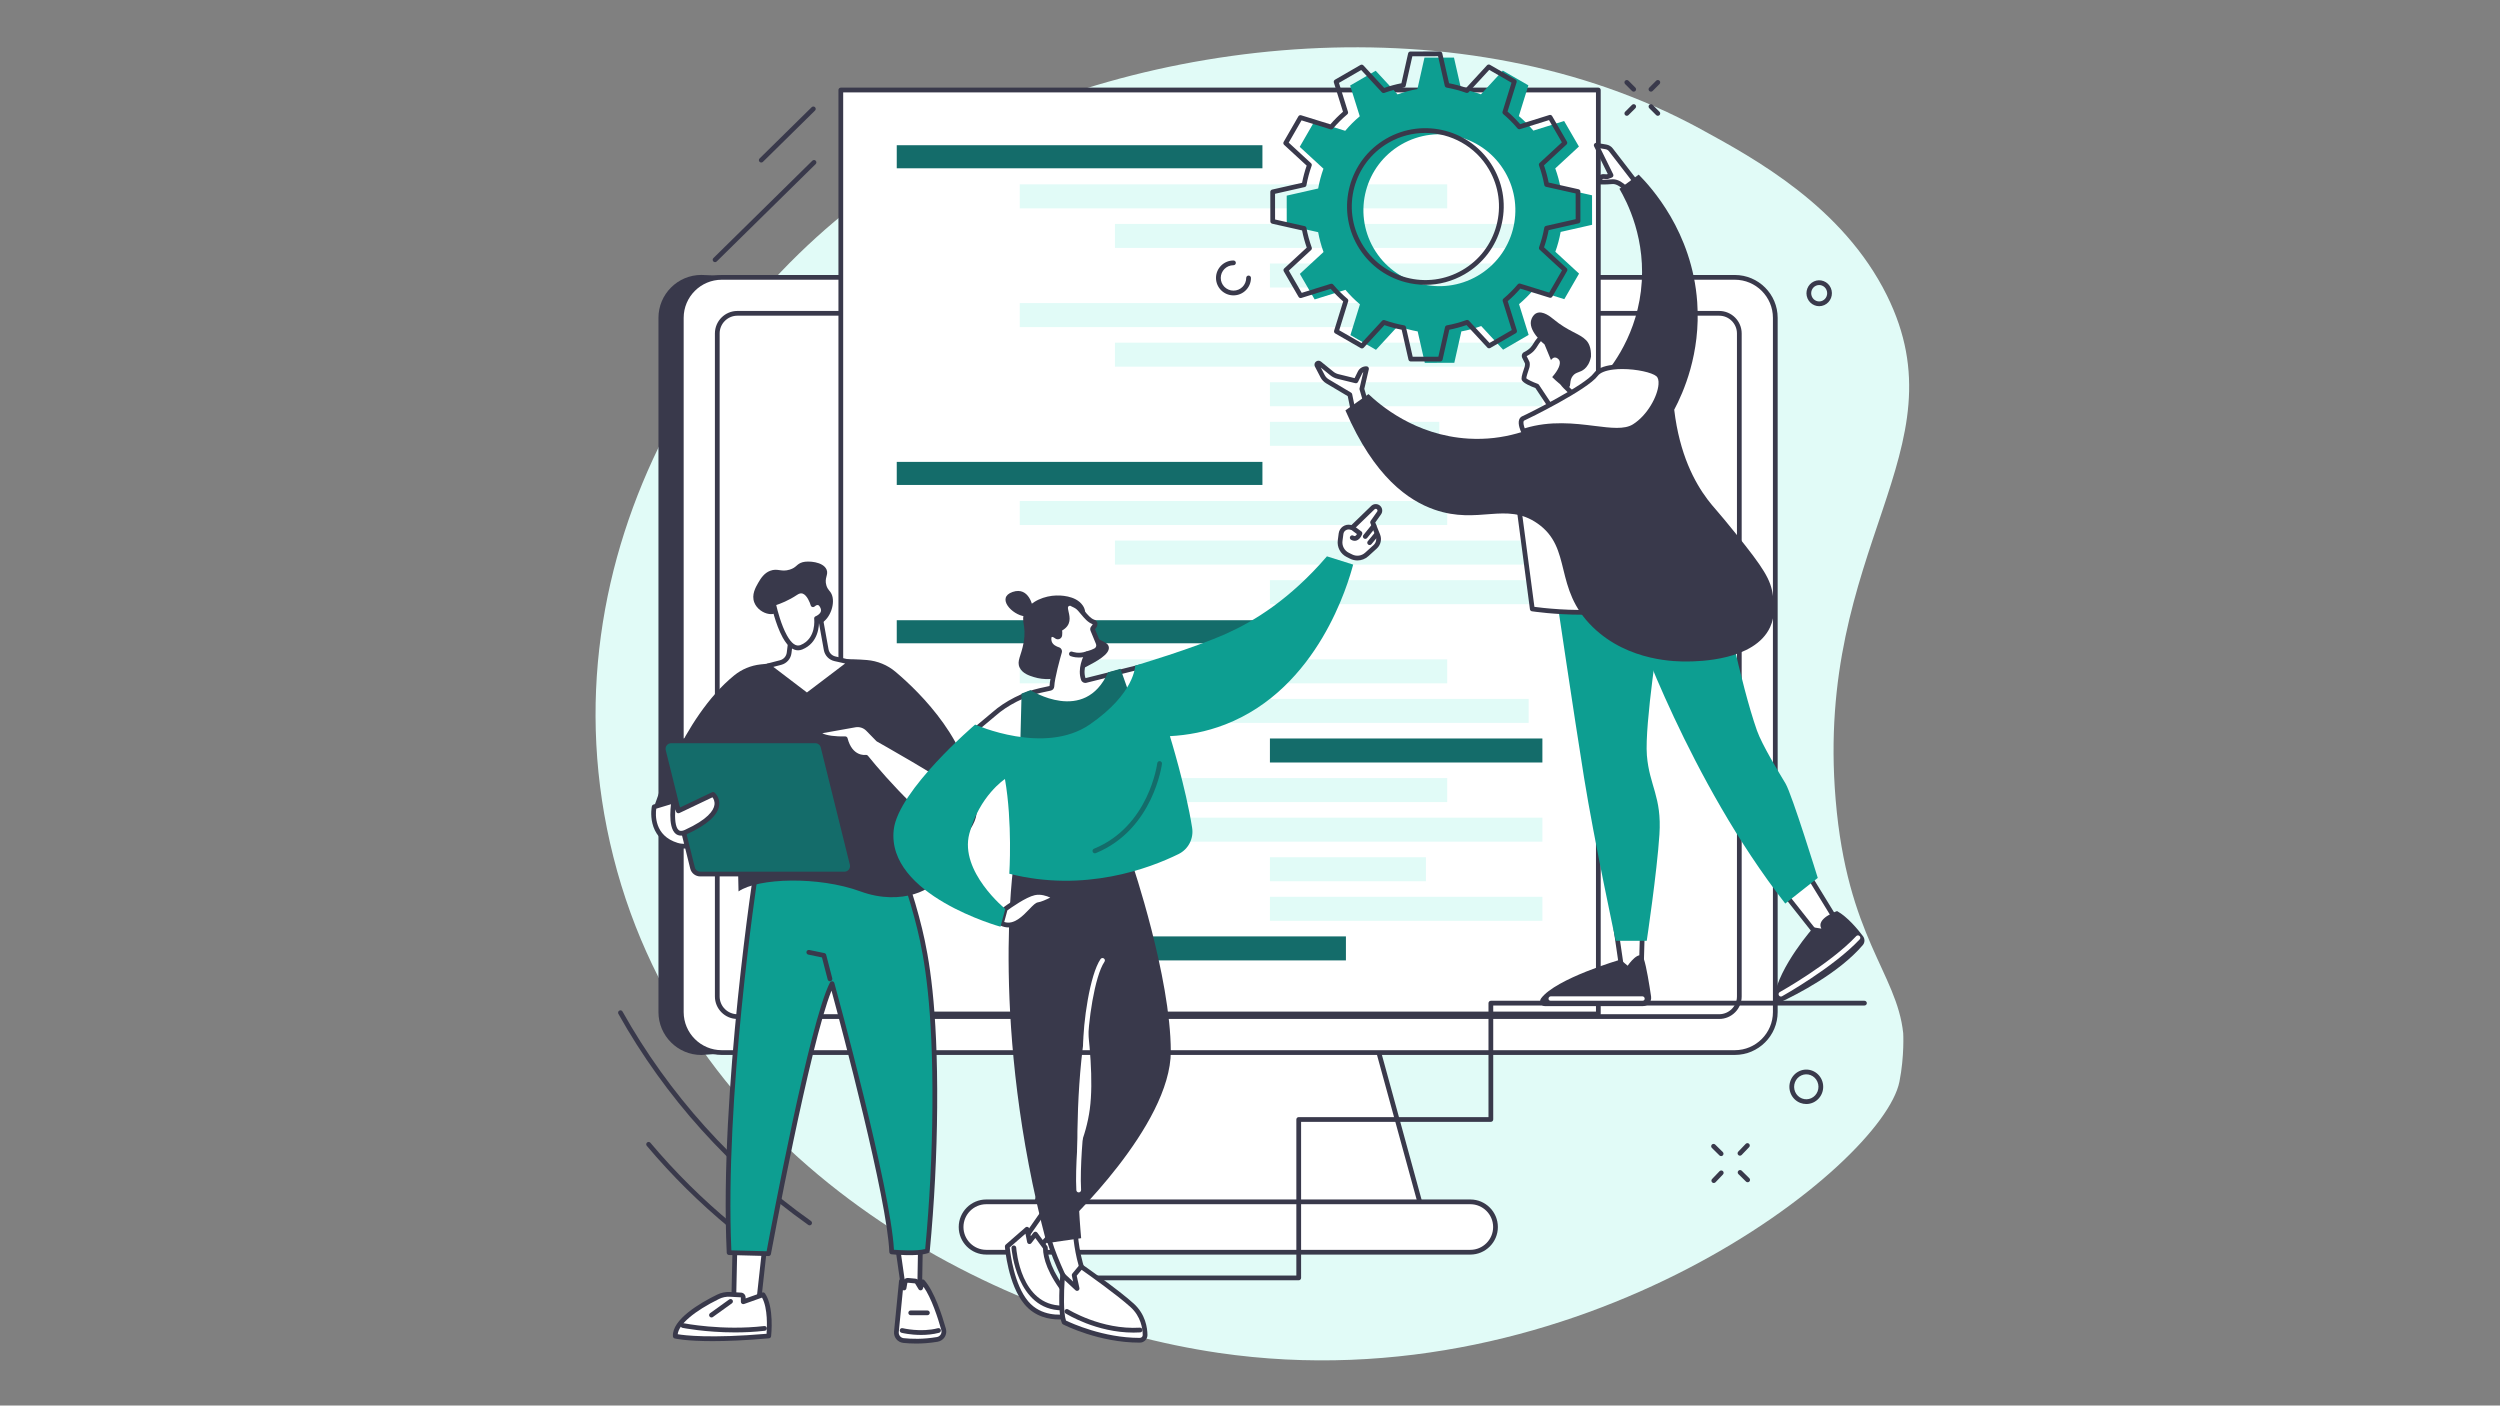 <svg xmlns="http://www.w3.org/2000/svg" xmlns:xlink="http://www.w3.org/1999/xlink" width="1366" zoomAndPan="magnify" viewBox="0 0 1024.5 576" height="768" preserveAspectRatio="xMidYMid meet" version="1.0">
    <rect x="0" y="0" width="1024.5" height="576" fill="#808080" stroke="none"/>
    <defs>
        <clipPath id="c0185bec74">
            <path d="M 0 0.141 L 1024 0.141 L 1024 575.859 L 0 575.859 Z M 0 0.141 " clip-rule="nonzero" />
        </clipPath>
    </defs>
    <path fill="#e1fbf7" d="M 773.246 121.043 C 755.219 84.688 719.199 65.043 696.867 52.859 C 600.316 0.195 468.781 14.215 381.355 63.32 C 295.062 111.789 219.855 226.547 251.383 351.234 C 283.027 476.402 406.199 540.762 499.359 554.406 C 647.289 576.074 771.578 477.5 778.383 443.289 C 780.48 432.734 779.934 423.387 779.934 423.387 C 777.309 398.691 756.984 384.02 752.25 327.73 C 743.535 224.164 804.859 184.809 773.246 121.043 " fill-opacity="1" fill-rule="nonzero" />
    <path fill="#39394b" d="M 434.133 424.566 C 434.992 424.094 435.855 423.637 436.73 423.195 C 444.449 419.344 452.777 416.465 460.875 413.527 C 490.879 402.641 521.801 394.629 552.371 385.543 C 563.195 382.324 574.012 379.16 584.895 376.199 C 626.801 288.379 702.168 128.398 695.137 128.398 L 287.418 112.668 C 277.723 112.668 269.836 120.551 269.836 130.242 L 269.836 414.754 C 269.836 424.449 277.723 432.332 287.418 432.332 L 434.742 422.355 L 434.133 424.566 " fill-opacity="1" fill-rule="nonzero" />
    <path fill="#ffffff" d="M 555.34 395.961 L 451.371 395.961 L 421.875 503.57 L 584.832 503.57 L 555.34 395.961 " fill-opacity="1" fill-rule="nonzero" />
    <path fill="#39394b" d="M 423.148 502.602 L 583.559 502.602 L 554.598 396.934 L 452.113 396.934 Z M 584.832 504.547 L 421.875 504.547 C 421.57 504.547 421.285 504.402 421.102 504.164 C 420.918 503.922 420.855 503.609 420.938 503.316 L 450.43 395.703 C 450.547 395.281 450.93 394.988 451.371 394.988 L 555.34 394.988 C 555.777 394.988 556.164 395.281 556.277 395.703 L 585.773 503.316 C 585.852 503.609 585.793 503.922 585.605 504.164 C 585.426 504.402 585.137 504.547 584.832 504.547 " fill-opacity="1" fill-rule="nonzero" />
    <path fill="#ffffff" d="M 710.926 113.66 L 295.785 113.66 C 286.621 113.66 279.195 121.086 279.195 130.242 L 279.195 414.754 C 279.195 423.914 286.621 431.34 295.785 431.34 L 710.926 431.34 C 720.086 431.34 727.516 423.914 727.516 414.754 L 727.516 130.242 C 727.516 121.086 720.086 113.66 710.926 113.66 " fill-opacity="1" fill-rule="nonzero" />
    <path fill="#39394b" d="M 295.785 114.633 C 287.172 114.633 280.168 121.637 280.168 130.246 L 280.168 414.754 C 280.168 423.363 287.172 430.367 295.785 430.367 L 710.926 430.367 C 719.539 430.367 726.543 423.363 726.543 414.754 L 726.543 130.246 C 726.543 121.637 719.539 114.633 710.926 114.633 Z M 710.926 432.312 L 295.785 432.312 C 286.102 432.312 278.223 424.438 278.223 414.754 L 278.223 130.246 C 278.223 120.562 286.102 112.688 295.785 112.688 L 710.926 112.688 C 720.609 112.688 728.488 120.562 728.488 130.246 L 728.488 414.754 C 728.488 424.438 720.609 432.312 710.926 432.312 " fill-opacity="1" fill-rule="nonzero" />
    <path fill="#ffffff" d="M 602.531 492.52 L 404.18 492.52 C 398.477 492.52 393.855 497.137 393.855 502.836 C 393.855 508.535 398.477 513.152 404.18 513.152 L 602.531 513.152 C 608.234 513.152 612.855 508.535 612.855 502.836 C 612.855 497.137 608.234 492.52 602.531 492.52 " fill-opacity="1" fill-rule="nonzero" />
    <path fill="#39394b" d="M 404.18 493.488 C 399.023 493.488 394.828 497.684 394.828 502.836 C 394.828 507.988 399.023 512.184 404.18 512.184 L 602.531 512.184 C 607.688 512.184 611.883 507.988 611.883 502.836 C 611.883 497.684 607.688 493.488 602.531 493.488 Z M 602.531 514.129 L 404.18 514.129 C 397.949 514.129 392.883 509.062 392.883 502.836 C 392.883 496.609 397.949 491.543 404.18 491.543 L 602.531 491.543 C 608.762 491.543 613.828 496.609 613.828 502.836 C 613.828 509.062 608.762 514.129 602.531 514.129 " fill-opacity="1" fill-rule="nonzero" />
    <path fill="#ffffff" d="M 704.516 128.406 L 302.191 128.406 C 297.633 128.406 293.941 132.098 293.941 136.648 L 293.941 408.352 C 293.941 412.906 297.633 416.598 302.191 416.598 L 704.516 416.598 C 709.07 416.598 712.766 412.906 712.766 408.352 L 712.766 136.648 C 712.766 132.098 709.07 128.406 704.516 128.406 " fill-opacity="1" fill-rule="nonzero" />
    <path fill="#39394b" d="M 302.191 129.371 C 298.18 129.371 294.914 132.637 294.914 136.648 L 294.914 408.352 C 294.914 412.363 298.18 415.625 302.191 415.625 L 704.52 415.625 C 708.531 415.625 711.801 412.363 711.801 408.352 L 711.801 136.648 C 711.801 132.637 708.531 129.371 704.52 129.371 Z M 704.52 417.57 L 302.191 417.57 C 297.105 417.57 292.969 413.434 292.969 408.352 L 292.969 136.648 C 292.969 131.562 297.105 127.426 302.191 127.426 L 704.52 127.426 C 709.605 127.426 713.742 131.562 713.742 136.648 L 713.742 408.352 C 713.742 413.434 709.605 417.57 704.52 417.57 " fill-opacity="1" fill-rule="nonzero" />
    <path fill="#ffffff" d="M 655 415.52 L 344.566 415.52 L 344.566 36.883 L 655 36.883 L 655 415.52 " fill-opacity="1" fill-rule="nonzero" />
    <path fill="#39394b" d="M 345.539 414.547 L 654.027 414.547 L 654.027 37.855 L 345.539 37.855 Z M 655 416.492 L 344.566 416.492 C 344.027 416.492 343.594 416.055 343.594 415.52 L 343.594 36.887 C 343.594 36.348 344.027 35.91 344.566 35.91 L 655 35.91 C 655.535 35.91 655.969 36.348 655.969 36.887 L 655.969 415.52 C 655.969 416.055 655.535 416.492 655 416.492 " fill-opacity="1" fill-rule="nonzero" />
    <path fill="#146c6a" d="M 517.344 68.965 L 367.488 68.965 L 367.488 59.512 L 517.344 59.512 L 517.344 68.965 " fill-opacity="1" fill-rule="nonzero" />
    <path fill="#e1fbf7" d="M 593.062 85.383 L 417.895 85.383 L 417.895 75.543 L 593.062 75.543 L 593.062 85.383 " fill-opacity="1" fill-rule="nonzero" />
    <path fill="#e1fbf7" d="M 632.074 101.598 L 456.906 101.598 L 456.906 91.762 L 632.074 91.762 L 632.074 101.598 " fill-opacity="1" fill-rule="nonzero" />
    <path fill="#e1fbf7" d="M 610.953 117.824 L 520.414 117.824 L 520.414 107.984 L 610.953 107.984 L 610.953 117.824 " fill-opacity="1" fill-rule="nonzero" />
    <path fill="#146c6a" d="M 517.344 198.734 L 367.488 198.734 L 367.488 189.281 L 517.344 189.281 L 517.344 198.734 " fill-opacity="1" fill-rule="nonzero" />
    <path fill="#e1fbf7" d="M 593.066 215.148 L 417.895 215.148 L 417.895 205.309 L 593.066 205.309 L 593.066 215.148 " fill-opacity="1" fill-rule="nonzero" />
    <path fill="#e1fbf7" d="M 632.074 231.367 L 456.906 231.367 L 456.906 221.531 L 632.074 221.531 L 632.074 231.367 " fill-opacity="1" fill-rule="nonzero" />
    <path fill="#e1fbf7" d="M 632.074 247.59 L 520.414 247.59 L 520.414 237.75 L 632.074 237.75 L 632.074 247.59 " fill-opacity="1" fill-rule="nonzero" />
    <path fill="#e1fbf7" d="M 593.066 134.043 L 417.898 134.043 L 417.898 124.203 L 593.066 124.203 L 593.066 134.043 " fill-opacity="1" fill-rule="nonzero" />
    <path fill="#e1fbf7" d="M 632.074 150.266 L 456.906 150.266 L 456.906 140.426 L 632.074 140.426 L 632.074 150.266 " fill-opacity="1" fill-rule="nonzero" />
    <path fill="#e1fbf7" d="M 589.828 182.703 L 520.414 182.703 L 520.414 172.867 L 589.828 172.867 L 589.828 182.703 " fill-opacity="1" fill-rule="nonzero" />
    <path fill="#e1fbf7" d="M 632.078 166.48 L 520.414 166.48 L 520.414 156.645 L 632.078 156.645 L 632.078 166.48 " fill-opacity="1" fill-rule="nonzero" />
    <path fill="#146c6a" d="M 517.344 263.617 L 367.488 263.617 L 367.488 254.164 L 517.344 254.164 L 517.344 263.617 " fill-opacity="1" fill-rule="nonzero" />
    <path fill="#e1fbf7" d="M 593.066 280.031 L 417.895 280.031 L 417.895 270.191 L 593.066 270.191 L 593.066 280.031 " fill-opacity="1" fill-rule="nonzero" />
    <path fill="#e1fbf7" d="M 626.445 296.246 L 456.91 296.246 L 456.91 286.41 L 626.445 286.41 L 626.445 296.246 " fill-opacity="1" fill-rule="nonzero" />
    <path fill="#146c6a" d="M 632.074 312.473 L 520.414 312.473 L 520.414 302.633 L 632.074 302.633 L 632.074 312.473 " fill-opacity="1" fill-rule="nonzero" />
    <path fill="#146c6a" d="M 551.559 393.574 L 456.906 393.574 L 456.906 383.738 L 551.559 383.738 L 551.559 393.574 " fill-opacity="1" fill-rule="nonzero" />
    <path fill="#e1fbf7" d="M 593.066 328.691 L 417.895 328.691 L 417.895 318.855 L 593.066 318.855 L 593.066 328.691 " fill-opacity="1" fill-rule="nonzero" />
    <path fill="#e1fbf7" d="M 632.074 344.914 L 456.906 344.914 L 456.906 335.074 L 632.074 335.074 L 632.074 344.914 " fill-opacity="1" fill-rule="nonzero" />
    <path fill="#e1fbf7" d="M 632.074 377.352 L 520.414 377.352 L 520.414 367.516 L 632.074 367.516 L 632.074 377.352 " fill-opacity="1" fill-rule="nonzero" />
    <path fill="#e1fbf7" d="M 584.34 361.133 L 520.414 361.133 L 520.414 351.297 L 584.34 351.297 L 584.34 361.133 " fill-opacity="1" fill-rule="nonzero" />
    <path fill="#0d9e91" d="M 605.457 113.082 C 590.578 121.691 571.531 116.613 562.918 101.738 C 554.305 86.859 559.387 67.82 574.266 59.211 C 589.148 50.602 608.195 55.684 616.805 70.559 C 625.418 85.434 620.34 104.473 605.457 113.082 Z M 647.039 60.051 L 640.98 49.59 L 628.375 53.527 C 626.539 51.355 624.547 49.363 622.422 47.566 L 626.328 34.969 L 615.844 28.938 L 606.895 38.648 C 604.25 37.703 601.527 36.977 598.762 36.484 L 595.84 23.602 L 583.746 23.613 L 580.859 36.484 C 578.121 36.977 575.402 37.715 572.727 38.684 L 563.758 28.992 L 553.285 35.051 L 557.23 47.652 C 555.055 49.488 553.059 51.477 551.266 53.605 L 538.664 49.699 L 532.629 60.176 L 542.348 69.121 C 541.398 71.766 540.676 74.484 540.18 77.25 L 527.293 80.172 L 527.305 92.258 L 540.18 95.148 C 540.676 97.887 541.41 100.605 542.383 103.277 L 532.684 112.242 L 538.742 122.707 L 551.352 118.77 C 553.191 120.941 555.176 122.934 557.309 124.727 L 553.398 137.324 L 563.879 143.359 L 572.832 133.645 C 575.477 134.59 578.195 135.312 580.961 135.816 L 583.883 148.695 L 595.977 148.68 L 598.867 135.809 C 601.605 135.316 604.324 134.578 607 133.613 L 615.969 143.305 L 626.438 137.246 L 622.5 124.641 C 624.672 122.809 626.664 120.816 628.461 118.691 L 641.059 122.598 L 647.098 112.125 L 637.379 103.172 C 638.328 100.527 639.055 97.809 639.551 95.047 L 652.434 92.125 L 652.418 80.035 L 639.551 77.148 C 639.055 74.41 638.312 71.691 637.344 69.016 L 647.039 60.051 " fill-opacity="1" fill-rule="nonzero" />
    <path fill="#39394b" d="M 584.062 54.473 C 578.938 54.473 573.746 55.777 569.004 58.523 C 554.609 66.852 549.68 85.328 558.012 99.719 C 562.047 106.688 568.555 111.668 576.34 113.746 C 584.125 115.82 592.25 114.742 599.223 110.707 C 606.195 106.676 611.176 100.168 613.254 92.383 C 615.332 84.605 614.254 76.484 610.219 69.516 C 604.633 59.871 594.48 54.473 584.062 54.473 Z M 584.164 116.723 C 581.391 116.723 578.594 116.359 575.836 115.621 C 567.551 113.414 560.625 108.109 556.324 100.691 C 547.461 85.375 552.711 65.703 568.031 56.84 C 583.352 47.977 603.035 53.223 611.902 68.535 C 616.195 75.957 617.348 84.605 615.133 92.887 C 612.926 101.168 607.617 108.094 600.195 112.391 C 595.242 115.254 589.742 116.723 584.164 116.723 Z M 567.082 131.137 C 567.191 131.137 567.301 131.156 567.41 131.195 C 569.996 132.121 572.68 132.836 575.383 133.32 C 575.77 133.391 576.074 133.684 576.164 134.066 L 578.914 146.188 L 589.449 146.176 L 592.168 134.066 C 592.254 133.684 592.562 133.391 592.941 133.32 C 595.605 132.84 598.289 132.117 600.918 131.16 C 601.285 131.027 601.699 131.129 601.965 131.418 L 610.41 140.539 L 619.527 135.262 L 615.82 123.402 C 615.703 123.027 615.824 122.617 616.121 122.367 C 618.254 120.566 620.219 118.602 621.965 116.531 C 622.219 116.234 622.625 116.113 623 116.23 L 634.855 119.906 L 640.117 110.777 L 630.973 102.355 C 630.684 102.094 630.582 101.68 630.715 101.312 C 631.637 98.727 632.355 96.047 632.84 93.34 C 632.91 92.957 633.203 92.648 633.586 92.562 L 645.711 89.816 L 645.699 79.281 L 633.586 76.566 C 633.203 76.48 632.91 76.172 632.84 75.785 C 632.359 73.125 631.629 70.441 630.68 67.816 C 630.547 67.449 630.648 67.039 630.938 66.773 L 640.059 58.332 L 634.781 49.219 L 622.918 52.922 C 622.543 53.035 622.133 52.922 621.879 52.621 C 620.082 50.488 618.113 48.523 616.043 46.777 C 615.746 46.527 615.625 46.117 615.742 45.75 L 619.418 33.891 L 610.289 28.637 L 601.863 37.777 C 601.598 38.066 601.188 38.168 600.82 38.035 C 598.23 37.109 595.547 36.391 592.844 35.91 C 592.457 35.84 592.152 35.547 592.066 35.164 L 589.316 23.043 L 578.781 23.055 L 576.062 35.164 C 575.977 35.543 575.668 35.84 575.281 35.91 C 572.613 36.391 569.934 37.117 567.309 38.066 C 566.938 38.203 566.531 38.102 566.266 37.812 L 557.82 28.691 L 548.699 33.969 L 552.406 45.828 C 552.523 46.203 552.406 46.609 552.105 46.863 C 549.977 48.664 548.008 50.625 546.262 52.699 C 546.008 52.996 545.602 53.113 545.227 53 L 533.371 49.324 L 528.113 58.453 L 537.254 66.875 C 537.543 67.141 537.648 67.551 537.516 67.918 C 536.59 70.508 535.871 73.191 535.383 75.887 C 535.316 76.273 535.023 76.582 534.645 76.668 L 522.516 79.414 L 522.527 89.949 L 534.645 92.664 C 535.023 92.75 535.316 93.059 535.383 93.441 C 535.867 96.105 536.598 98.789 537.547 101.414 C 537.68 101.781 537.578 102.191 537.293 102.457 L 528.168 110.895 L 533.445 120.012 L 545.312 116.309 C 545.688 116.191 546.094 116.309 546.344 116.605 C 548.148 118.742 550.113 120.707 552.184 122.453 C 552.484 122.703 552.602 123.109 552.488 123.484 L 548.809 135.336 L 557.941 140.594 L 566.367 131.453 C 566.555 131.25 566.812 131.137 567.082 131.137 Z M 578.133 148.133 C 577.68 148.133 577.285 147.816 577.188 147.375 L 574.406 135.121 C 572.023 134.66 569.66 134.031 567.363 133.242 L 558.844 142.484 C 558.539 142.816 558.039 142.895 557.645 142.668 L 547.168 136.637 C 546.77 136.406 546.586 135.938 546.723 135.504 L 550.438 123.52 C 548.625 121.949 546.891 120.215 545.281 118.355 L 533.285 122.102 C 532.852 122.238 532.383 122.055 532.152 121.66 L 526.094 111.199 C 525.867 110.805 525.941 110.309 526.277 109.996 L 535.5 101.465 C 534.691 99.145 534.051 96.781 533.59 94.426 L 521.344 91.676 C 520.898 91.574 520.586 91.18 520.586 90.727 L 520.57 78.637 C 520.57 78.184 520.887 77.793 521.328 77.691 L 533.59 74.91 C 534.051 72.531 534.676 70.168 535.473 67.871 L 526.223 59.355 C 525.887 59.047 525.812 58.551 526.039 58.156 L 532.074 47.68 C 532.301 47.285 532.77 47.102 533.207 47.238 L 545.191 50.953 C 546.77 49.141 548.5 47.406 550.359 45.797 L 546.613 33.805 C 546.48 33.375 546.66 32.902 547.055 32.672 L 557.52 26.617 C 557.914 26.395 558.414 26.465 558.723 26.801 L 567.254 36.02 C 569.574 35.211 571.945 34.574 574.301 34.113 L 577.051 21.867 C 577.152 21.43 577.547 21.109 578 21.109 L 590.094 21.098 C 590.547 21.098 590.941 21.414 591.043 21.855 L 593.824 34.109 C 596.203 34.57 598.566 35.199 600.867 35.988 L 609.379 26.746 C 609.688 26.414 610.191 26.336 610.586 26.562 L 621.062 32.594 C 621.461 32.82 621.645 33.293 621.508 33.723 L 617.789 45.711 C 619.602 47.281 621.336 49.016 622.949 50.875 L 634.941 47.125 C 635.379 46.992 635.848 47.176 636.074 47.57 L 642.133 58.031 C 642.359 58.426 642.285 58.922 641.953 59.23 L 632.723 67.766 C 633.539 70.086 634.176 72.449 634.637 74.805 L 646.883 77.555 C 647.328 77.656 647.641 78.051 647.641 78.5 L 647.652 90.59 C 647.652 91.047 647.344 91.438 646.898 91.539 L 634.637 94.32 C 634.176 96.703 633.551 99.066 632.758 101.359 L 642.008 109.871 C 642.34 110.184 642.418 110.68 642.188 111.074 L 636.152 121.547 C 635.926 121.945 635.453 122.129 635.027 121.992 L 623.031 118.277 C 621.461 120.09 619.73 121.82 617.867 123.434 L 621.617 135.426 C 621.75 135.855 621.57 136.328 621.176 136.555 L 610.707 142.613 C 610.312 142.836 609.816 142.766 609.504 142.43 L 600.973 133.211 C 598.648 134.02 596.281 134.656 593.93 135.117 L 591.176 147.359 C 591.078 147.801 590.684 148.117 590.227 148.117 L 578.133 148.133 " fill-opacity="1" fill-rule="nonzero" />
    <path fill="#ffffff" d="M 673.02 382.328 L 672.562 398.672 L 664.828 398.672 L 662.23 380.832 L 673.02 382.328 " fill-opacity="1" fill-rule="nonzero" />
    <path fill="#39394b" d="M 665.676 397.699 L 671.617 397.699 L 672.027 383.172 L 663.383 381.969 Z M 672.566 399.641 L 664.832 399.641 C 664.352 399.641 663.941 399.289 663.871 398.809 L 661.27 380.969 C 661.227 380.668 661.328 380.363 661.547 380.145 C 661.758 379.926 662.066 379.824 662.367 379.863 L 673.16 381.363 C 673.648 381.43 674.012 381.859 673.996 382.355 L 673.539 398.699 C 673.523 399.223 673.09 399.641 672.566 399.641 " fill-opacity="1" fill-rule="nonzero" />
    <path fill="#39394b" d="M 633.117 412.312 L 673.227 412.312 C 675.32 412.312 676.918 410.465 676.617 408.398 C 675.926 403.711 674.711 396.102 673.656 393 C 672.09 388.367 667.008 395.75 667.008 395.75 L 664.039 393.25 C 664.039 393.25 637.602 400.988 631.535 409.137 C 630.555 410.449 631.48 412.312 633.117 412.312 " fill-opacity="1" fill-rule="nonzero" />
    <path fill="#ffffff" d="M 673.02 410.234 L 635.551 410.234 C 635.012 410.234 634.578 409.797 634.578 409.262 C 634.578 408.727 635.012 408.289 635.551 408.289 L 673.02 408.289 C 673.559 408.289 673.992 408.727 673.992 409.262 C 673.992 409.797 673.559 410.234 673.02 410.234 " fill-opacity="1" fill-rule="nonzero" />
    <path fill="#ffffff" d="M 730.336 364.949 L 745.039 383.562 L 752.82 377.734 L 740.23 357.199 L 730.336 364.949 " fill-opacity="1" fill-rule="nonzero" />
    <path fill="#39394b" d="M 731.711 365.109 L 745.219 382.215 L 751.531 377.484 L 739.98 358.637 Z M 745.047 384.535 C 744.758 384.535 744.473 384.406 744.281 384.164 L 729.574 365.551 C 729.418 365.348 729.344 365.09 729.375 364.832 C 729.41 364.578 729.539 364.34 729.738 364.184 L 739.637 356.434 C 739.859 356.262 740.137 356.191 740.41 356.238 C 740.684 356.289 740.922 356.453 741.066 356.691 L 753.652 377.223 C 753.918 377.652 753.809 378.207 753.41 378.512 L 745.629 384.34 C 745.453 384.469 745.25 384.535 745.047 384.535 " fill-opacity="1" fill-rule="nonzero" />
    <path fill="#39394b" d="M 729.504 410.75 C 736.242 407.605 753.578 398.797 763.375 387.293 C 764.258 386.258 764.277 384.746 763.461 383.66 C 761.375 380.883 757.141 375.742 752.824 373.355 C 752.824 373.355 744.043 376.41 746.398 380.547 L 743.195 380.035 C 743.195 380.035 729.043 395.926 726.969 408.855 C 726.742 410.27 728.207 411.355 729.504 410.75 " fill-opacity="1" fill-rule="nonzero" />
    <path fill="#ffffff" d="M 729.828 408.379 C 729.488 408.379 729.152 408.199 728.98 407.879 C 728.719 407.414 728.883 406.82 729.352 406.559 C 729.559 406.445 749.965 395.027 760.68 383.629 C 761.047 383.238 761.664 383.215 762.055 383.582 C 762.449 383.949 762.465 384.57 762.102 384.957 C 751.172 396.582 730.508 408.141 730.301 408.258 C 730.152 408.34 729.988 408.379 729.828 408.379 " fill-opacity="1" fill-rule="nonzero" />
    <path fill="#0d9e91" d="M 637.828 244.352 C 637.828 244.352 645.023 293.051 649.141 318.66 C 653.262 344.27 662.113 385.527 662.113 385.527 L 674.836 385.527 C 674.836 385.527 679.027 357.512 680.035 341.98 C 681.043 326.449 675.914 322.062 674.898 309.566 C 673.879 297.062 680.234 256.66 680.234 256.66 L 661.383 238.246 L 637.828 244.352 " fill-opacity="1" fill-rule="nonzero" />
    <path fill="#0d9e91" d="M 669.77 255.125 C 669.77 255.125 692.332 320.023 731.602 370.281 L 744.918 359.766 C 744.918 359.766 734.344 325.527 731.727 321.125 C 729.109 316.719 722.098 305.336 719.992 299.348 C 713.172 279.941 705.938 242.914 705.938 242.914 L 669.77 255.125 " fill-opacity="1" fill-rule="nonzero" />
    <path fill="#ffffff" d="M 641.398 158.355 C 639.363 156.316 639.789 155.035 640.164 154.945 C 640.504 154.859 642.582 153.84 643.227 153.273 C 644.77 151.918 645.27 149.969 644.34 148.914 C 643.848 148.348 643.039 148.156 642.164 148.309 C 642.406 145.48 641.59 144.133 640.914 142.191 C 638.582 135.5 632.738 136.895 630.621 139.301 C 628.777 141.398 628.91 143.195 624.914 145.219 C 624.535 145.414 624.539 145.992 624.75 146.367 L 625.797 148.492 C 626.031 148.914 625.941 149.941 625.797 150.402 C 625.332 151.832 624.242 154.82 624.555 155.402 C 625.148 156.527 629.836 158.215 629.836 158.215 L 638.148 170.746 C 637.805 173.387 636.297 174.871 635.168 175.629 C 634.469 176.098 634.465 177.125 635.176 177.57 C 636.52 178.41 639.227 179.719 644.66 181.637 C 651.855 184.176 659.656 174.746 659.656 174.746 C 659.656 174.746 657.469 174.43 641.398 158.355 " fill-opacity="1" fill-rule="nonzero" />
    <path fill="#39394b" d="M 625.469 155.117 Z M 640.402 155.887 C 640.402 155.887 640.398 155.887 640.398 155.887 C 640.398 155.887 640.402 155.887 640.402 155.887 Z M 640.398 155.887 C 640.395 155.887 640.395 155.887 640.395 155.887 C 640.395 155.887 640.395 155.887 640.398 155.887 Z M 659.797 173.785 C 659.801 173.785 659.801 173.785 659.801 173.785 C 659.801 173.785 659.801 173.785 659.797 173.785 Z M 659.801 173.785 Z M 659.801 173.785 Z M 659.938 173.816 Z M 625.469 155.016 C 625.938 155.5 628.047 156.539 630.172 157.301 C 630.363 157.371 630.535 157.504 630.652 157.676 L 638.965 170.211 C 639.09 170.406 639.148 170.641 639.117 170.875 C 638.73 173.844 637.051 175.539 635.707 176.438 C 635.629 176.492 635.617 176.566 635.617 176.609 C 635.617 176.699 635.672 176.734 635.691 176.746 C 636.855 177.473 639.414 178.75 644.984 180.719 C 650.234 182.574 656.066 177.156 658.133 174.984 C 656.109 173.617 651.434 169.766 640.715 159.039 C 638.684 157.012 638.809 155.562 638.953 155.035 C 639.102 154.5 639.469 154.113 639.93 154 C 640.273 153.891 642.098 152.969 642.586 152.543 C 643.801 151.477 644.102 150.113 643.613 149.555 C 643.367 149.273 642.895 149.168 642.328 149.266 C 642.031 149.316 641.73 149.227 641.508 149.023 C 641.285 148.82 641.172 148.523 641.195 148.223 C 641.371 146.141 640.938 145.004 640.387 143.562 C 640.254 143.227 640.125 142.879 639.996 142.512 C 639.168 140.145 637.801 138.711 636.035 138.367 C 634.188 138.004 632.281 138.887 631.355 139.941 C 630.836 140.527 630.492 141.094 630.125 141.688 C 629.285 143.059 628.414 144.477 625.629 145.945 L 626.672 148.062 C 627.094 148.812 626.879 150.191 626.723 150.703 C 626.648 150.926 626.562 151.184 626.465 151.469 C 626.168 152.352 625.504 154.355 625.469 155.016 Z M 647.246 183.047 C 646.281 183.047 645.309 182.898 644.34 182.555 C 639.73 180.926 636.477 179.527 634.66 178.395 C 634.055 178.012 633.684 177.359 633.672 176.641 C 633.656 175.91 634.016 175.23 634.625 174.824 C 635.578 174.184 636.758 173.004 637.133 170.973 L 629.207 159.02 C 627.559 158.41 624.348 157.09 623.695 155.855 C 623.305 155.121 623.582 153.965 624.621 150.852 C 624.711 150.578 624.797 150.32 624.867 150.105 C 624.973 149.777 625 149.117 624.934 148.934 L 623.875 146.793 C 623.629 146.359 623.559 145.773 623.711 145.277 C 623.836 144.867 624.109 144.535 624.477 144.352 C 626.988 143.078 627.672 141.961 628.465 140.672 C 628.859 140.031 629.27 139.371 629.895 138.656 C 631.148 137.23 633.723 135.934 636.406 136.457 C 638.141 136.797 640.488 138.012 641.836 141.875 C 641.957 142.219 642.078 142.547 642.203 142.867 C 642.68 144.121 643.176 145.402 643.18 147.312 C 643.941 147.402 644.605 147.73 645.07 148.27 C 646.375 149.75 645.844 152.27 643.867 154 C 643.262 154.535 641.672 155.371 640.828 155.727 C 640.879 156.055 641.152 156.73 642.09 157.668 C 656.602 172.188 659.664 173.699 659.922 173.809 C 660.215 173.891 660.453 174.105 660.562 174.395 C 660.688 174.727 660.629 175.094 660.406 175.367 C 660.113 175.719 653.969 183.043 647.246 183.047 " fill-opacity="1" fill-rule="nonzero" />
    <path fill="#39394b" d="M 632.961 141.164 C 632.961 141.164 625.613 135.316 627.664 130.613 C 627.844 130.199 628.395 128.902 629.66 128.332 C 632.254 127.156 635.613 129.988 636.367 130.613 C 642.883 136.039 647.23 136.574 649.996 139.418 C 651 140.449 652.117 142.359 651.984 146.176 C 651.449 148.891 650.324 150.332 649.402 151.141 C 647.5 152.805 645.852 152.324 644.504 154.078 C 642.992 156.043 643.938 158.113 642.883 158.73 C 642.07 159.207 640.281 158.68 636.078 154.52 C 638.594 151.711 639.832 148.945 638.949 147.559 C 638.695 147.164 637.984 146.496 637.238 146.5 C 636.254 146.508 635.602 147.559 635.602 147.559 L 632.961 141.164 " fill-opacity="1" fill-rule="nonzero" />
    <path fill="#ffffff" d="M 553.168 161.727 L 544.016 156.285 C 543.16 155.777 542.461 155.039 542.004 154.16 L 539.719 149.773 C 539.379 149.125 540.172 148.48 540.742 148.941 L 545.832 153.074 C 546.547 153.656 547.387 154.07 548.289 154.281 L 555.641 156.09 L 557.324 152.66 C 557.824 151.652 558.871 151.035 559.996 151.086 L 558.09 159.363 L 560.332 167.121 L 554.652 168.945 L 553.168 161.727 " fill-opacity="1" fill-rule="nonzero" />
    <path fill="#39394b" d="M 541.25 150.613 L 542.867 153.711 C 543.238 154.43 543.809 155.031 544.508 155.449 L 553.664 160.891 C 553.898 161.027 554.066 161.262 554.117 161.531 L 555.387 167.691 L 559.133 166.488 L 557.152 159.637 C 557.105 159.477 557.098 159.309 557.141 159.145 L 558.676 152.488 C 558.48 152.652 558.316 152.855 558.199 153.094 L 556.516 156.52 C 556.312 156.93 555.852 157.141 555.406 157.031 L 548.055 155.227 C 547.027 154.984 546.047 154.504 545.215 153.832 Z M 554.648 169.922 C 554.477 169.922 554.309 169.875 554.16 169.789 C 553.918 169.648 553.754 169.414 553.699 169.141 L 552.301 162.344 L 543.516 157.121 C 542.504 156.52 541.684 155.652 541.137 154.609 L 538.855 150.223 C 538.492 149.523 538.66 148.688 539.27 148.191 C 539.887 147.691 540.738 147.691 541.352 148.188 L 546.441 152.324 C 547.039 152.809 547.754 153.16 548.508 153.332 L 555.113 154.957 L 556.453 152.234 C 557.117 150.879 558.539 150.043 560.039 150.117 C 560.332 150.129 560.594 150.27 560.77 150.5 C 560.949 150.73 561.008 151.023 560.945 151.309 L 559.094 159.34 L 561.262 166.855 C 561.41 167.359 561.129 167.891 560.629 168.047 L 554.949 169.875 C 554.848 169.906 554.75 169.922 554.648 169.922 " fill-opacity="1" fill-rule="nonzero" />
    <path fill="#ffffff" d="M 666.219 77.363 C 666.219 77.363 663.535 74.164 660.633 74.449 C 657.734 74.734 655.316 74.59 655.316 74.59 C 655.316 74.59 655.469 72.238 657.062 72.324 C 658.656 72.414 658.656 72.414 658.656 72.414 L 660.211 71.844 L 654.137 59.512 L 658.121 60.188 C 658.93 60.324 659.648 60.758 660.148 61.402 L 670.23 74.484 L 666.219 77.363 " fill-opacity="1" fill-rule="nonzero" />
    <path fill="#39394b" d="M 661 73.465 C 663.312 73.465 665.348 75.125 666.34 76.082 L 668.844 74.281 L 659.375 62.004 C 659.027 61.547 658.523 61.246 657.957 61.148 L 655.848 60.793 L 661.082 71.422 C 661.203 71.664 661.215 71.953 661.109 72.211 C 661.008 72.469 660.805 72.664 660.543 72.762 L 658.984 73.328 C 658.863 73.375 658.73 73.395 658.602 73.387 L 657.004 73.301 C 656.816 73.293 656.66 73.445 656.551 73.656 C 657.512 73.66 658.957 73.645 660.539 73.484 C 660.695 73.473 660.848 73.465 661 73.465 Z M 666.219 78.336 C 665.938 78.336 665.66 78.215 665.469 77.988 C 664.812 77.207 662.668 75.227 660.73 75.426 C 657.781 75.715 655.355 75.57 655.258 75.562 C 654.996 75.551 654.754 75.434 654.586 75.238 C 654.41 75.043 654.328 74.789 654.34 74.531 C 654.445 72.938 655.352 71.258 657.113 71.355 L 658.504 71.434 L 658.855 71.305 L 653.258 59.945 C 653.098 59.617 653.133 59.227 653.355 58.938 C 653.57 58.645 653.934 58.496 654.293 58.559 L 658.281 59.234 C 659.328 59.41 660.266 59.973 660.914 60.816 L 670.996 73.891 C 671.16 74.102 671.23 74.367 671.188 74.625 C 671.152 74.891 671.008 75.125 670.797 75.277 L 666.781 78.156 C 666.613 78.277 666.414 78.336 666.219 78.336 " fill-opacity="1" fill-rule="nonzero" />
    <path fill="#ffffff" d="M 622.281 206.754 L 627.934 249.543 C 627.934 249.543 642.66 251.82 657.688 250.566 C 657.688 250.566 638.617 205.484 622.281 206.754 " fill-opacity="1" fill-rule="nonzero" />
    <path fill="#39394b" d="M 628.801 248.688 C 631.816 249.098 643.844 250.562 656.242 249.699 C 653.117 242.684 637.145 208.375 623.387 207.711 Z M 648.188 251.91 C 637.039 251.91 627.898 250.523 627.785 250.508 C 627.355 250.441 627.023 250.102 626.965 249.672 L 621.316 206.879 C 621.281 206.613 621.359 206.348 621.523 206.141 C 621.695 205.934 621.941 205.801 622.207 205.785 C 639.062 204.488 657.793 248.316 658.582 250.188 C 658.703 250.473 658.68 250.801 658.516 251.066 C 658.355 251.336 658.074 251.508 657.766 251.535 C 654.52 251.805 651.277 251.91 648.188 251.91 " fill-opacity="1" fill-rule="nonzero" />
    <path fill="#39394b" d="M 560.805 161.5 C 557.652 163.723 554.504 165.949 551.352 168.176 C 563.219 195.676 577.32 205.176 587.824 208.844 C 605.895 215.148 617.098 205.496 630.039 214.496 C 644.613 224.645 636.359 241.086 652.762 257.016 C 667.469 271.309 687.535 271.117 691.562 271.074 C 695.672 271.039 719 270.812 725.387 257.016 C 727.637 252.16 726.984 247.348 726.52 243.898 C 725.652 237.477 722.656 232.742 711.531 218.922 C 703.418 208.844 702.301 208.059 699.82 204.77 C 694.434 197.633 688.281 186.211 686.094 167.902 C 689.75 160.988 697.02 144.934 695.52 123.801 C 693.473 94.93 676.465 76.535 671.539 71.559 C 668.902 73.492 666.266 75.43 663.633 77.363 C 666.57 82.359 675.008 98.172 672.445 119.277 C 669.945 139.816 658.574 152.676 654.949 156.656 C 649.984 162.109 630.777 181.449 601.844 179.75 C 579.801 178.457 565.254 165.727 560.805 161.5 " fill-opacity="1" fill-rule="nonzero" />
    <path fill="#ffffff" d="M 624.285 176.707 C 624.285 176.707 622.145 172.305 624.285 171.426 C 626.426 170.555 650.156 158.676 653.98 153.445 C 657.805 148.219 675.734 150.309 679.441 153.445 C 683.145 156.586 677.965 169.547 669.695 174.715 C 661.422 179.879 643.848 170.289 624.285 176.707 " fill-opacity="1" fill-rule="nonzero" />
    <path fill="#39394b" d="M 664.82 151.234 C 663.574 151.234 662.348 151.297 661.184 151.438 C 657.984 151.816 655.707 152.734 654.766 154.023 C 650.609 159.707 625.93 171.809 624.656 172.332 C 624.543 172.375 624.457 172.441 624.391 172.609 C 624.152 173.242 624.449 174.5 624.832 175.52 C 635.375 172.289 645.352 173.535 653.41 174.535 C 660.273 175.387 665.703 176.062 669.176 173.891 C 675 170.254 679.297 162.477 679.656 157.492 C 679.773 155.926 679.469 154.754 678.809 154.191 C 676.984 152.645 670.711 151.234 664.82 151.234 Z M 624.281 177.684 C 623.918 177.684 623.574 177.48 623.406 177.137 C 623.242 176.801 621.844 173.82 622.574 171.918 C 622.82 171.27 623.281 170.793 623.914 170.531 C 625.961 169.691 649.551 157.859 653.191 152.875 C 654.496 151.098 657.105 149.961 660.949 149.504 C 667.738 148.699 677.207 150.285 680.066 152.707 C 681.23 153.695 681.762 155.398 681.598 157.633 C 681.203 163.07 676.738 171.461 670.207 175.543 C 666.148 178.078 660.418 177.367 653.172 176.465 C 645.086 175.461 635.031 174.207 624.586 177.637 C 624.488 177.672 624.383 177.684 624.281 177.684 " fill-opacity="1" fill-rule="nonzero" />
    <path fill="#39394b" d="M 532.215 524.66 L 438.281 524.66 C 437.746 524.66 437.309 524.223 437.309 523.688 C 437.309 523.148 437.746 522.715 438.281 522.715 L 531.242 522.715 L 531.242 458.758 C 531.242 458.223 531.676 457.789 532.215 457.789 L 609.98 457.789 L 609.98 411.086 C 609.98 410.547 610.414 410.113 610.953 410.113 L 764.055 410.113 C 764.59 410.113 765.027 410.547 765.027 411.086 C 765.027 411.621 764.59 412.059 764.055 412.059 L 611.926 412.059 L 611.926 458.758 C 611.926 459.293 611.488 459.734 610.953 459.734 L 533.188 459.734 L 533.188 523.688 C 533.188 524.223 532.758 524.66 532.215 524.66 " fill-opacity="1" fill-rule="nonzero" />
    <path fill="#39394b" d="M 505.48 121.047 C 501.531 121.047 498.316 117.836 498.316 113.895 C 498.316 109.949 501.531 106.746 505.48 106.746 C 506.016 106.746 506.453 107.18 506.453 107.719 C 506.453 108.254 506.016 108.688 505.48 108.688 C 502.602 108.688 500.266 111.023 500.266 113.895 C 500.266 116.766 502.602 119.098 505.48 119.098 C 508.359 119.098 510.695 116.766 510.695 113.895 C 510.695 113.355 511.133 112.922 511.668 112.922 C 512.211 112.922 512.645 113.355 512.645 113.895 C 512.645 117.836 509.43 121.047 505.48 121.047 " fill-opacity="1" fill-rule="nonzero" />
    <path fill="#39394b" d="M 331.785 502.148 C 331.59 502.148 331.395 502.09 331.227 501.969 C 299.324 479.387 272.418 449.477 253.414 415.473 C 253.152 415.004 253.32 414.41 253.789 414.148 C 254.258 413.887 254.848 414.055 255.109 414.527 C 273.973 448.273 300.684 477.965 332.348 500.379 C 332.789 500.691 332.891 501.297 332.582 501.738 C 332.391 502.008 332.09 502.148 331.785 502.148 " fill-opacity="1" fill-rule="nonzero" />
    <path fill="#39394b" d="M 299.582 503.367 C 299.363 503.367 299.145 503.293 298.965 503.145 C 286.695 493.016 275.285 481.715 265.051 469.562 C 264.707 469.148 264.758 468.535 265.172 468.191 C 265.582 467.848 266.195 467.898 266.539 468.309 C 276.699 480.375 288.023 491.59 300.203 501.645 C 300.617 501.984 300.676 502.602 300.336 503.016 C 300.141 503.246 299.863 503.367 299.582 503.367 " fill-opacity="1" fill-rule="nonzero" />
    <path fill="#ffffff" d="M 333.586 66.543 L 293.023 106.461 L 333.586 66.543 " fill-opacity="1" fill-rule="nonzero" />
    <path fill="#39394b" d="M 293.023 107.434 C 292.773 107.434 292.52 107.336 292.332 107.141 C 291.953 106.762 291.961 106.145 292.344 105.77 L 332.902 65.852 C 333.285 65.477 333.902 65.48 334.277 65.863 C 334.652 66.246 334.648 66.863 334.266 67.238 L 293.707 107.152 C 293.52 107.34 293.27 107.434 293.023 107.434 " fill-opacity="1" fill-rule="nonzero" />
    <path fill="#ffffff" d="M 333.309 44.621 L 311.961 65.629 L 333.309 44.621 " fill-opacity="1" fill-rule="nonzero" />
    <path fill="#39394b" d="M 311.961 66.602 C 311.711 66.602 311.461 66.508 311.27 66.312 C 310.891 65.93 310.895 65.312 311.281 64.938 L 332.625 43.926 C 333.008 43.551 333.625 43.555 334 43.938 C 334.379 44.324 334.375 44.938 333.992 45.312 L 312.645 66.324 C 312.453 66.512 312.207 66.602 311.961 66.602 " fill-opacity="1" fill-rule="nonzero" />
    <path fill="#39394b" d="M 713.031 473.602 C 712.785 473.602 712.543 473.516 712.359 473.332 C 711.969 472.961 711.953 472.344 712.324 471.957 L 715.387 468.758 C 715.758 468.371 716.379 468.359 716.762 468.727 C 717.152 469.102 717.168 469.715 716.793 470.102 L 713.734 473.305 C 713.539 473.504 713.285 473.602 713.031 473.602 " fill-opacity="1" fill-rule="nonzero" />
    <path fill="#39394b" d="M 702.309 484.797 C 702.07 484.797 701.828 484.711 701.637 484.527 C 701.25 484.156 701.238 483.539 701.609 483.152 L 704.672 479.957 C 705.043 479.566 705.66 479.555 706.047 479.922 C 706.438 480.297 706.445 480.91 706.074 481.297 L 703.012 484.5 C 702.824 484.699 702.566 484.797 702.309 484.797 " fill-opacity="1" fill-rule="nonzero" />
    <path fill="#39394b" d="M 705.32 473.773 C 705.07 473.773 704.824 473.68 704.637 473.492 L 701.531 470.43 C 701.145 470.055 701.141 469.438 701.516 469.055 C 701.895 468.672 702.512 468.668 702.895 469.047 L 706 472.109 C 706.387 472.484 706.391 473.102 706.016 473.484 C 705.82 473.68 705.57 473.773 705.32 473.773 " fill-opacity="1" fill-rule="nonzero" />
    <path fill="#39394b" d="M 716.195 484.488 C 715.949 484.488 715.703 484.395 715.512 484.211 L 712.406 481.148 C 712.023 480.773 712.016 480.156 712.395 479.773 C 712.773 479.391 713.391 479.387 713.77 479.766 L 716.875 482.824 C 717.258 483.203 717.266 483.816 716.887 484.199 C 716.699 484.391 716.445 484.488 716.195 484.488 " fill-opacity="1" fill-rule="nonzero" />
    <path fill="#39394b" d="M 738.219 440.691 C 735.695 441.828 734.543 444.852 735.656 447.438 C 736.199 448.699 737.195 449.664 738.457 450.152 C 739.68 450.625 741.02 450.59 742.219 450.055 C 744.742 448.918 745.895 445.891 744.777 443.309 C 744.234 442.043 743.242 441.082 741.984 440.594 C 740.758 440.117 739.422 440.152 738.219 440.691 Z M 740.223 452.43 C 739.387 452.43 738.551 452.273 737.75 451.965 C 736 451.285 734.621 449.949 733.875 448.207 C 732.34 444.652 733.934 440.484 737.422 438.918 C 739.102 438.16 740.973 438.113 742.691 438.777 C 744.438 439.457 745.812 440.793 746.566 442.535 C 748.098 446.094 746.508 450.258 743.016 451.828 C 742.121 452.227 741.172 452.43 740.223 452.43 " fill-opacity="1" fill-rule="nonzero" />
    <path fill="#39394b" d="M 669.492 37.562 C 669.238 37.562 668.992 37.469 668.801 37.277 L 665.973 34.449 C 665.598 34.07 665.598 33.453 665.98 33.074 C 666.355 32.695 666.973 32.695 667.355 33.074 L 670.176 35.902 C 670.559 36.281 670.559 36.898 670.176 37.277 C 669.984 37.469 669.738 37.562 669.492 37.562 " fill-opacity="1" fill-rule="nonzero" />
    <path fill="#39394b" d="M 679.379 47.457 C 679.133 47.457 678.883 47.363 678.691 47.172 L 675.871 44.348 C 675.488 43.961 675.488 43.348 675.871 42.969 C 676.25 42.59 676.867 42.59 677.242 42.969 L 680.07 45.797 C 680.453 46.18 680.449 46.797 680.07 47.176 C 679.879 47.363 679.633 47.457 679.379 47.457 " fill-opacity="1" fill-rule="nonzero" />
    <path fill="#39394b" d="M 666.664 47.457 C 666.418 47.457 666.168 47.363 665.98 47.176 C 665.598 46.797 665.598 46.18 665.977 45.797 L 668.801 42.969 C 669.184 42.59 669.801 42.59 670.18 42.969 C 670.559 43.348 670.559 43.961 670.18 44.348 L 667.359 47.172 C 667.164 47.363 666.914 47.457 666.664 47.457 " fill-opacity="1" fill-rule="nonzero" />
    <path fill="#39394b" d="M 676.555 37.562 C 676.305 37.562 676.059 37.469 675.867 37.277 C 675.488 36.898 675.488 36.281 675.867 35.902 L 678.691 33.074 C 679.07 32.695 679.688 32.695 680.07 33.074 C 680.449 33.453 680.449 34.07 680.07 34.449 L 677.242 37.277 C 677.051 37.469 676.805 37.562 676.555 37.562 " fill-opacity="1" fill-rule="nonzero" />
    <path fill="#39394b" d="M 743.793 116.199 L 743.797 116.199 Z M 745.5 116.805 C 745.055 116.805 744.605 116.898 744.188 117.086 C 742.527 117.832 741.773 119.824 742.512 121.531 C 742.863 122.359 743.52 122.992 744.344 123.312 C 745.145 123.625 746.023 123.605 746.816 123.246 C 748.473 122.5 749.227 120.508 748.492 118.809 C 748.133 117.977 747.484 117.344 746.66 117.023 C 746.281 116.875 745.891 116.805 745.5 116.805 Z M 745.504 125.477 C 744.875 125.477 744.242 125.363 743.637 125.125 C 742.32 124.613 741.289 123.609 740.723 122.301 C 739.57 119.625 740.766 116.492 743.391 115.312 C 744.66 114.742 746.066 114.703 747.359 115.211 C 748.676 115.719 749.715 116.727 750.277 118.039 C 751.434 120.711 750.234 123.84 747.609 125.023 C 746.934 125.324 746.219 125.477 745.504 125.477 " fill-opacity="1" fill-rule="nonzero" />
    <path fill="#ffffff" d="M 367.535 508.887 L 370.484 529.57 L 376.863 529.57 L 377.219 509.227 L 367.535 508.887 " fill-opacity="1" fill-rule="nonzero" />
    <path fill="#39394b" d="M 371.328 528.598 L 375.906 528.598 L 376.23 510.164 L 368.664 509.898 Z M 376.863 530.543 L 370.484 530.543 C 370 530.543 369.59 530.188 369.52 529.707 L 366.574 509.02 C 366.531 508.738 366.621 508.445 366.812 508.234 C 367.004 508.02 367.285 507.906 367.57 507.91 L 377.254 508.254 C 377.785 508.273 378.199 508.711 378.191 509.242 L 377.836 529.586 C 377.828 530.117 377.395 530.543 376.863 530.543 " fill-opacity="1" fill-rule="nonzero" />
    <path fill="#ffffff" d="M 370.23 549.344 C 373.281 549.676 378.277 549.887 384.098 548.883 C 386.008 548.555 387.219 546.652 386.691 544.789 C 385.23 539.598 382.086 529.766 378.121 525.293 L 377.258 527.816 L 375.875 525.512 C 375.688 525.195 375.355 524.992 374.988 524.957 L 372.117 524.688 C 371.516 524.633 370.973 525.047 370.867 525.641 L 370.484 527.816 L 369.391 525.012 L 367.344 545.789 C 367.172 547.566 368.453 549.156 370.23 549.344 " fill-opacity="1" fill-rule="nonzero" />
    <path fill="#39394b" d="M 370.332 548.379 C 373.414 548.711 378.273 548.898 383.934 547.926 C 384.586 547.812 385.137 547.445 385.488 546.887 C 385.84 546.332 385.934 545.684 385.754 545.055 C 384.41 540.266 381.77 532.016 378.465 527.305 L 378.18 528.133 C 378.059 528.492 377.738 528.746 377.359 528.789 C 376.988 528.824 376.621 528.645 376.426 528.32 L 375.039 526.016 C 375.012 525.965 374.957 525.93 374.898 525.926 L 372.023 525.656 C 371.934 525.645 371.844 525.715 371.824 525.809 L 371.441 527.988 C 371.367 528.418 371.012 528.742 370.578 528.789 C 370.379 528.809 370.18 528.766 370.008 528.668 L 368.316 545.883 C 368.191 547.129 369.098 548.246 370.332 548.379 Z M 375.441 550.59 C 373.359 550.59 371.559 550.469 370.125 550.316 C 370.125 550.312 370.125 550.312 370.125 550.312 C 367.832 550.066 366.152 547.996 366.379 545.695 L 368.422 524.914 C 368.469 524.469 368.812 524.105 369.258 524.047 C 369.684 523.988 370.098 524.219 370.277 524.602 C 370.707 524.008 371.43 523.648 372.207 523.719 L 375.082 523.988 C 375.754 524.051 376.359 524.434 376.707 525.012 L 377.016 525.523 L 377.203 524.98 C 377.312 524.648 377.594 524.406 377.934 524.34 C 378.273 524.27 378.621 524.387 378.852 524.648 C 382.91 529.234 386.094 539.074 387.629 544.527 C 387.953 545.68 387.773 546.914 387.133 547.926 C 386.492 548.941 385.449 549.637 384.262 549.844 C 381.012 550.398 378.012 550.59 375.441 550.59 " fill-opacity="1" fill-rule="nonzero" />
    <path fill="#39394b" d="M 377.48 547.059 C 373.059 547.059 369.66 546.23 369.449 546.176 C 368.926 546.047 368.609 545.516 368.742 544.996 C 368.871 544.477 369.398 544.156 369.922 544.289 C 369.996 544.309 377.418 546.117 384.359 544.293 C 384.879 544.152 385.41 544.469 385.547 544.984 C 385.684 545.504 385.371 546.035 384.855 546.176 C 382.32 546.84 379.762 547.059 377.48 547.059 " fill-opacity="1" fill-rule="nonzero" />
    <path fill="#39394b" d="M 380.051 538.973 L 373.211 538.973 C 372.672 538.973 372.238 538.535 372.238 538 C 372.238 537.461 372.672 537.027 373.211 537.027 L 380.051 537.027 C 380.59 537.027 381.023 537.461 381.023 538 C 381.023 538.535 380.59 538.973 380.051 538.973 " fill-opacity="1" fill-rule="nonzero" />
    <path fill="#ffffff" d="M 313.406 510.73 L 310.75 534.84 L 300.605 536.965 L 301.223 508.695 L 313.406 510.73 " fill-opacity="1" fill-rule="nonzero" />
    <path fill="#39394b" d="M 302.172 509.84 L 301.605 535.762 L 309.863 534.031 L 312.336 511.539 Z M 300.605 537.938 C 300.383 537.938 300.16 537.859 299.984 537.711 C 299.758 537.523 299.625 537.238 299.633 536.941 L 300.25 508.672 C 300.258 508.391 300.387 508.125 300.605 507.945 C 300.82 507.766 301.105 507.688 301.387 507.734 L 313.566 509.773 C 314.074 509.859 314.43 510.324 314.371 510.84 L 311.719 534.945 C 311.672 535.363 311.363 535.703 310.949 535.793 L 300.805 537.918 C 300.738 537.93 300.672 537.938 300.605 537.938 " fill-opacity="1" fill-rule="nonzero" />
    <path fill="#ffffff" d="M 315.035 547.48 C 315.035 547.48 316.332 535.879 312.695 530.582 L 304.582 533.473 L 304.582 531.738 C 304.582 531.18 304.184 530.719 303.672 530.688 L 299.148 530.43 C 297.457 530.332 295.773 530.684 294.234 531.441 C 288.812 534.105 276.332 540.973 276.727 547.559 C 276.727 547.559 286.551 549.996 315.035 547.48 " fill-opacity="1" fill-rule="nonzero" />
    <path fill="#39394b" d="M 315.035 547.48 L 315.039 547.48 Z M 277.723 546.762 C 280.48 547.234 291.047 548.57 314.137 546.582 C 314.332 544.059 314.715 536.113 312.285 531.762 L 304.906 534.387 C 304.609 534.492 304.277 534.445 304.02 534.266 C 303.762 534.082 303.609 533.785 303.609 533.473 L 303.609 531.738 C 303.609 531.684 303.586 531.656 303.578 531.648 L 299.09 531.402 C 297.586 531.316 296.055 531.633 294.66 532.312 C 284.422 537.348 278.199 542.68 277.723 546.762 Z M 292.016 549.598 C 281.098 549.598 276.762 548.57 276.492 548.504 C 276.082 548.398 275.781 548.043 275.758 547.617 C 275.344 540.707 286.887 533.969 293.805 530.57 C 295.496 529.738 297.359 529.355 299.203 529.461 L 303.73 529.719 C 304.754 529.777 305.555 530.664 305.555 531.738 L 305.555 532.094 L 312.371 529.668 C 312.789 529.52 313.25 529.668 313.5 530.035 C 317.297 535.562 316.055 547.102 316 547.59 C 315.949 548.051 315.582 548.41 315.121 548.449 C 305.348 549.312 297.766 549.598 292.016 549.598 " fill-opacity="1" fill-rule="nonzero" />
    <path fill="#39394b" d="M 301.211 546.023 C 289.086 546.023 279.789 544.18 279.668 544.152 C 279.141 544.047 278.801 543.535 278.91 543.008 C 279.016 542.48 279.531 542.137 280.055 542.246 C 280.211 542.277 296.004 545.41 313.191 543.414 C 313.727 543.359 314.211 543.734 314.27 544.27 C 314.332 544.805 313.949 545.289 313.418 545.348 C 309.199 545.836 305.062 546.023 301.211 546.023 " fill-opacity="1" fill-rule="nonzero" />
    <path fill="#39394b" d="M 291.566 539.902 C 291.262 539.902 290.965 539.762 290.773 539.496 C 290.461 539.059 290.559 538.453 290.996 538.137 L 298.809 532.523 C 299.246 532.207 299.852 532.309 300.168 532.742 C 300.48 533.176 300.383 533.785 299.945 534.102 L 292.133 539.715 C 291.961 539.84 291.762 539.902 291.566 539.902 " fill-opacity="1" fill-rule="nonzero" />
    <path fill="#0d9e91" d="M 310.242 354.297 C 310.242 354.297 295.684 446.777 298.785 513.34 L 314.965 513.758 C 314.965 513.758 332.324 419.891 340.98 403.102 C 340.98 403.102 364.504 488.68 365.41 513.039 C 365.41 513.039 375.879 514.09 380.051 512.59 C 382.293 489.082 382.969 469.082 383.078 453.809 C 383.398 410.086 379.219 390.223 376.93 380.805 C 374.824 372.152 372.566 365.125 370.918 360.367 L 365.41 344.664 L 310.242 354.297 " fill-opacity="1" fill-rule="nonzero" />
    <path fill="#39394b" d="M 299.715 512.391 L 314.16 512.766 C 315.996 502.902 331.82 418.738 340.117 402.656 C 340.301 402.297 340.68 402.09 341.082 402.133 C 341.48 402.176 341.812 402.457 341.918 402.844 C 342.871 406.301 364.969 486.926 366.344 512.145 C 368.734 512.34 375.645 512.789 379.145 511.852 C 380.969 492.508 381.965 472.98 382.105 453.801 C 382.41 412.395 378.758 392.441 375.984 381.035 C 374.316 374.172 372.301 367.324 370 360.688 L 364.766 345.77 L 311.094 355.137 C 309.785 363.699 296.961 449.766 299.715 512.391 Z M 314.969 514.73 C 314.957 514.73 314.949 514.73 314.941 514.73 L 298.758 514.309 C 298.25 514.297 297.836 513.891 297.812 513.383 C 294.742 447.488 309.133 355.074 309.281 354.148 C 309.344 353.738 309.664 353.41 310.074 353.34 L 365.242 343.707 C 365.715 343.629 366.172 343.895 366.328 344.344 L 371.836 360.047 C 374.16 366.746 376.191 373.656 377.875 380.574 C 380.672 392.082 384.359 412.191 384.051 453.816 C 383.91 473.266 382.891 493.07 381.02 512.68 C 380.984 513.059 380.734 513.379 380.383 513.504 C 376.051 515.062 365.75 514.051 365.312 514.008 C 364.832 513.957 364.457 513.562 364.438 513.074 C 363.637 491.488 344.684 420.496 340.75 405.965 C 331.957 427.535 316.09 513.035 315.922 513.934 C 315.836 514.395 315.434 514.73 314.969 514.73 " fill-opacity="1" fill-rule="nonzero" />
    <path fill="#39394b" d="M 340.125 402.137 C 339.691 402.137 339.297 401.848 339.184 401.41 L 336.84 392.359 L 331.25 391.203 C 330.723 391.094 330.383 390.578 330.492 390.055 C 330.602 389.527 331.113 389.188 331.645 389.301 L 337.828 390.574 C 338.191 390.652 338.48 390.926 338.57 391.281 L 341.066 400.922 C 341.203 401.441 340.887 401.969 340.367 402.105 C 340.285 402.129 340.203 402.137 340.125 402.137 " fill-opacity="1" fill-rule="nonzero" />
    <path fill="#39394b" d="M 311.664 272.277 C 321.133 271.207 341.168 269.309 355.262 270.48 C 359.594 270.84 363.703 272.527 367.023 275.336 C 377.035 283.781 398.723 304.957 399.004 330.02 L 376.789 326.793 C 376.789 326.793 384.633 354.891 384.098 359.41 C 383.562 363.922 369.812 371.605 352.613 365.305 C 335.414 359 310.664 359.77 302.648 365.305 L 301.875 330.637 L 268.078 330.637 C 268.078 330.637 279.254 294.277 300.938 276.727 C 304.008 274.242 307.738 272.715 311.664 272.277 " fill-opacity="1" fill-rule="nonzero" />
    <path fill="#ffffff" d="M 268.078 330.637 C 268.078 330.637 265.434 342.727 277.453 346.355 C 289.477 349.984 300.895 328.109 300.895 328.109 L 292.523 323.262 L 268.078 330.637 " fill-opacity="1" fill-rule="nonzero" />
    <path fill="#39394b" d="M 268.934 331.395 C 268.598 333.715 268.02 342.492 277.734 345.426 C 287.59 348.398 297.398 332.328 299.582 328.477 L 292.402 324.312 Z M 280.219 347.738 C 279.215 347.738 278.199 347.594 277.172 347.289 C 264.438 343.441 267.098 330.559 267.129 330.43 C 267.203 330.086 267.457 329.809 267.797 329.707 L 292.246 322.332 C 292.504 322.25 292.781 322.285 293.012 322.418 L 301.383 327.266 C 301.832 327.527 301.996 328.098 301.758 328.559 C 301.316 329.406 291.602 347.738 280.219 347.738 " fill-opacity="1" fill-rule="nonzero" />
    <path fill="#146c6a" d="M 346.055 358.188 L 286.965 358.188 C 285.469 358.188 284.164 357.164 283.805 355.711 L 271.875 307.637 C 271.367 305.582 272.922 303.598 275.035 303.598 L 334.125 303.598 C 335.625 303.598 336.926 304.617 337.289 306.07 L 349.215 354.145 C 349.727 356.199 348.172 358.188 346.055 358.188 " fill-opacity="1" fill-rule="nonzero" />
    <path fill="#39394b" d="M 275.039 304.57 C 274.328 304.57 273.672 304.891 273.238 305.445 C 272.801 306.004 272.648 306.719 272.82 307.402 L 284.746 355.48 C 285 356.5 285.914 357.215 286.965 357.215 L 346.055 357.215 C 346.762 357.215 347.418 356.895 347.855 356.336 C 348.289 355.777 348.441 355.066 348.273 354.379 L 336.344 306.305 C 336.09 305.281 335.18 304.57 334.125 304.57 Z M 346.055 359.16 L 286.965 359.16 C 285.016 359.16 283.328 357.836 282.859 355.945 L 270.93 307.871 C 270.613 306.602 270.898 305.277 271.703 304.246 C 272.512 303.215 273.727 302.625 275.039 302.625 L 334.125 302.625 C 336.074 302.625 337.762 303.945 338.23 305.836 L 350.16 353.91 C 350.477 355.184 350.195 356.504 349.387 357.531 C 348.578 358.566 347.363 359.16 346.055 359.16 " fill-opacity="1" fill-rule="nonzero" />
    <path fill="#ffffff" d="M 276.258 327.496 L 277.996 332.309 L 292.203 325.543 C 292.203 325.543 300.016 332.309 281.078 340.969 C 273.188 344.582 276.258 327.496 276.258 327.496 " fill-opacity="1" fill-rule="nonzero" />
    <path fill="#39394b" d="M 276.73 331.664 C 276.477 335.227 276.699 339.066 278.145 340.188 C 278.355 340.352 279 340.852 280.672 340.086 C 290.086 335.781 292.453 332.137 292.785 329.836 C 292.992 328.383 292.398 327.301 291.969 326.73 L 278.414 333.184 C 278.164 333.301 277.879 333.309 277.625 333.207 C 277.371 333.102 277.172 332.895 277.078 332.637 Z M 279.105 342.438 C 278.137 342.438 277.434 342.098 276.949 341.727 C 273.336 338.922 275.09 328.5 275.301 327.324 C 275.379 326.891 275.738 326.566 276.18 326.527 C 276.617 326.492 277.027 326.754 277.176 327.168 L 278.547 330.965 L 291.785 324.664 C 292.133 324.5 292.547 324.555 292.84 324.809 C 292.934 324.891 295.176 326.871 294.711 330.113 C 294.129 334.152 289.68 338.105 281.484 341.852 C 280.559 342.277 279.77 342.438 279.105 342.438 " fill-opacity="1" fill-rule="nonzero" />
    <path fill="#ffffff" d="M 359.832 303.02 C 359.832 303.02 386.395 317.926 391.871 322.605 C 397.352 327.285 403.293 330.836 395.57 341.07 C 387.848 351.301 354.918 310.316 354.918 310.316 C 354.918 310.316 348.59 311.363 346.383 302.75 C 346.383 302.75 335.703 303.133 335.316 299.781 L 350.379 297.09 C 352.328 296.738 354.32 297.379 355.703 298.793 L 359.832 303.02 " fill-opacity="1" fill-rule="nonzero" />
    <path fill="#39394b" d="M 354.91 309.344 C 355.207 309.344 355.488 309.473 355.676 309.707 C 362.852 318.633 383.34 341.734 392.145 341.734 C 392.168 341.734 392.191 341.734 392.219 341.734 C 393.328 341.719 394.168 341.309 394.793 340.484 C 401.359 331.781 397.652 328.695 392.523 324.418 C 392.098 324.066 391.668 323.707 391.238 323.344 C 385.895 318.777 359.621 304.02 359.355 303.867 C 359.273 303.824 359.199 303.766 359.137 303.699 L 355.008 299.473 C 353.848 298.289 352.184 297.754 350.551 298.047 L 336.969 300.473 C 338.57 301.414 342.664 301.91 346.348 301.777 C 346.797 301.766 347.215 302.066 347.328 302.508 C 349.273 310.102 354.539 309.387 354.766 309.355 C 354.812 309.348 354.863 309.344 354.91 309.344 Z M 392.152 343.684 C 381.16 343.684 357.633 315.203 354.477 311.316 C 352.754 311.371 347.777 310.793 345.648 303.742 C 342.328 303.797 334.77 303.516 334.348 299.895 C 334.293 299.383 334.641 298.918 335.145 298.824 L 350.207 296.129 C 352.473 295.723 354.789 296.465 356.398 298.113 L 360.43 302.238 C 362.629 303.477 387.148 317.289 392.504 321.867 C 392.926 322.223 393.348 322.578 393.766 322.926 C 398.812 327.129 404.031 331.473 396.348 341.652 C 395.352 342.973 393.973 343.656 392.246 343.684 C 392.219 343.684 392.184 343.684 392.152 343.684 " fill-opacity="1" fill-rule="nonzero" />
    <path fill="#39394b" d="M 322.352 254.941 C 321.871 255.773 322.863 257.391 322.875 257.387 C 322.891 257.379 322.398 252.656 319.766 251.465 C 318.238 250.773 317.449 251.926 315.176 251.613 C 312.762 251.281 310.102 249.492 309.105 246.879 C 307.902 243.719 309.637 240.711 310.73 238.812 C 311.82 236.922 313.203 234.82 315.605 233.914 C 318.742 232.73 320.051 234.543 323.637 233.43 C 326.555 232.523 326.34 231.117 328.938 230.383 C 331.102 229.766 337.34 230.117 338.734 233.43 C 339.621 235.531 337.711 236.812 338.66 239.93 C 339.234 241.801 340.133 242.027 340.789 243.477 C 342.414 247.059 340.375 253.352 336.496 255.461 C 331.227 258.324 323.492 252.973 322.352 254.941 " fill-opacity="1" fill-rule="nonzero" />
    <path fill="#ffffff" d="M 324.609 257.477 L 323.383 267.531 C 323.148 269.445 321.77 271.023 319.902 271.508 L 314.73 272.855 L 330.676 284.992 L 348.59 271.406 L 342.168 269.973 C 340.32 269.559 338.898 268.082 338.566 266.219 L 335.895 251.41 L 324.609 257.477 " fill-opacity="1" fill-rule="nonzero" />
    <path fill="#39394b" d="M 316.91 273.293 L 330.676 283.77 L 346.332 271.898 L 341.953 270.922 C 339.719 270.422 338.016 268.645 337.609 266.391 L 335.176 252.902 L 325.512 258.094 L 324.348 267.648 C 324.066 269.973 322.418 271.859 320.148 272.449 Z M 330.676 285.965 C 330.469 285.965 330.262 285.898 330.086 285.766 L 314.141 273.629 C 313.844 273.402 313.703 273.031 313.777 272.668 C 313.852 272.301 314.125 272.008 314.484 271.914 L 319.656 270.566 C 321.148 270.18 322.23 268.941 322.418 267.414 L 323.645 257.359 C 323.68 257.047 323.871 256.773 324.148 256.621 L 335.434 250.555 C 335.707 250.406 336.035 250.398 336.316 250.531 C 336.598 250.668 336.797 250.93 336.852 251.238 L 339.523 266.047 C 339.789 267.527 340.91 268.695 342.379 269.023 L 348.805 270.457 C 349.172 270.543 349.461 270.828 349.543 271.199 C 349.621 271.57 349.48 271.953 349.18 272.184 L 331.262 285.766 C 331.09 285.898 330.883 285.965 330.676 285.965 " fill-opacity="1" fill-rule="nonzero" />
    <path fill="#ffffff" d="M 334.609 253.449 C 334.609 253.449 338.578 251.957 337.09 248.676 C 335.598 245.395 333.172 247.82 333.172 247.82 C 333.172 247.82 330.918 239.738 326.176 242.926 C 321.438 246.113 316.945 247.273 316.945 247.273 C 316.945 247.273 318.617 255.398 321.613 260.809 C 323.422 264.074 325.715 266.344 328.414 265.25 C 335.805 262.25 334.609 253.449 334.609 253.449 " fill-opacity="1" fill-rule="nonzero" />
    <path fill="#39394b" d="M 318.094 247.941 C 318.609 250.16 320.141 256.145 322.465 260.34 C 324.348 263.738 326.227 265.09 328.047 264.348 C 334.66 261.66 333.656 253.664 333.648 253.582 C 333.586 253.133 333.84 252.703 334.262 252.543 C 334.703 252.375 335.926 251.727 336.32 250.762 C 336.527 250.258 336.488 249.707 336.203 249.078 C 335.988 248.605 335.637 248.023 335.176 247.941 C 334.652 247.844 333.992 248.371 333.859 248.508 C 333.613 248.75 333.258 248.848 332.926 248.758 C 332.59 248.672 332.328 248.41 332.234 248.082 C 331.918 246.961 330.719 243.914 328.973 243.273 C 328.289 243.023 327.551 243.172 326.719 243.734 C 323.113 246.156 319.676 247.434 318.094 247.941 Z M 327.051 266.5 C 325.242 266.5 323.012 265.344 320.762 261.281 C 317.727 255.805 316.062 247.805 315.992 247.465 C 315.891 246.957 316.203 246.457 316.703 246.328 C 316.746 246.316 321.102 245.164 325.633 242.121 C 327.34 240.973 328.758 241.121 329.648 241.449 C 331.773 242.23 333.066 244.746 333.68 246.309 C 334.191 246.066 334.832 245.898 335.527 246.027 C 336.559 246.215 337.383 246.973 337.977 248.273 C 338.48 249.391 338.531 250.512 338.113 251.512 C 337.57 252.828 336.391 253.641 335.629 254.047 C 335.73 256.344 335.473 263.43 328.777 266.152 C 328.266 266.359 327.684 266.5 327.051 266.5 " fill-opacity="1" fill-rule="nonzero" />
    <path fill="#ffffff" d="M 433.867 487.676 C 433.516 488.223 420.09 507.414 420.09 507.414 C 420.09 507.414 420.43 512.301 423.906 513.254 L 439.871 495.984 L 433.867 487.676 " fill-opacity="1" fill-rule="nonzero" />
    <path fill="#39394b" d="M 421.098 507.668 C 421.227 508.586 421.758 511.207 423.633 512.117 L 438.617 495.91 L 433.883 489.363 C 431.234 493.176 422.883 505.113 421.098 507.668 Z M 423.906 514.227 C 423.82 514.227 423.734 514.215 423.648 514.191 C 419.551 513.07 419.133 507.707 419.117 507.48 C 419.102 507.258 419.164 507.039 419.293 506.855 C 423.008 501.543 432.727 487.645 433.047 487.152 C 433.223 486.879 433.52 486.715 433.84 486.707 C 434.16 486.707 434.465 486.848 434.652 487.109 L 440.66 495.414 C 440.934 495.789 440.898 496.305 440.586 496.645 L 424.621 513.914 C 424.434 514.117 424.176 514.227 423.906 514.227 " fill-opacity="1" fill-rule="nonzero" />
    <path fill="#ffffff" d="M 412.773 510.785 C 412.773 510.785 413.918 525.934 420.613 533.91 C 427.305 541.883 438.047 539.332 438.047 539.332 C 438.047 539.332 438.859 532.59 437.465 530.836 C 436.074 529.082 428.371 519.711 428.391 511.285 L 424.301 505.715 L 421.887 508.84 L 420.852 503.734 L 412.773 510.785 " fill-opacity="1" fill-rule="nonzero" />
    <path fill="#39394b" d="M 413.789 511.191 C 414.051 513.801 415.598 526.426 421.355 533.281 C 426.664 539.609 434.789 538.883 437.156 538.512 C 437.395 535.941 437.414 532.332 436.703 531.441 L 436.559 531.258 C 429.195 522.035 427.5 515.527 427.422 511.605 L 424.281 507.332 L 422.652 509.434 C 422.422 509.734 422.031 509.871 421.664 509.789 C 421.293 509.703 421.008 509.406 420.93 509.031 L 420.23 505.566 Z M 433.969 540.711 C 430.035 540.711 424.195 539.691 419.863 534.531 C 413.051 526.414 411.852 511.488 411.805 510.859 C 411.781 510.555 411.902 510.254 412.133 510.051 L 420.211 503.004 C 420.473 502.773 420.836 502.703 421.164 502.812 C 421.492 502.926 421.738 503.203 421.805 503.543 L 422.418 506.562 L 423.531 505.121 C 423.715 504.879 424.016 504.746 424.312 504.742 C 424.617 504.746 424.902 504.891 425.086 505.141 L 429.176 510.711 C 429.297 510.875 429.363 511.078 429.363 511.285 C 429.355 514.855 430.859 521.004 438.078 530.043 L 438.227 530.23 C 439.797 532.203 439.156 538.254 439.012 539.453 C 438.961 539.855 438.668 540.188 438.27 540.281 C 438.094 540.32 436.391 540.711 433.969 540.711 " fill-opacity="1" fill-rule="nonzero" />
    <path fill="#ffffff" d="M 415.477 511.367 C 415.477 511.367 417.211 536.535 435.898 535.996 L 415.477 511.367 " fill-opacity="1" fill-rule="nonzero" />
    <path fill="#39394b" d="M 435.305 536.977 C 416.484 536.977 414.523 511.691 414.504 511.434 C 414.465 510.898 414.871 510.434 415.406 510.398 C 415.949 510.359 416.406 510.766 416.445 511.301 C 416.512 512.281 418.301 535.031 435.305 535.031 C 435.492 535.031 435.68 535.027 435.871 535.023 C 436.402 535.004 436.855 535.43 436.871 535.965 C 436.887 536.504 436.465 536.949 435.926 536.969 C 435.719 536.973 435.508 536.977 435.305 536.977 " fill-opacity="1" fill-rule="nonzero" />
    <path fill="#39394b" d="M 463.922 353.734 C 463.922 353.734 479.719 400.199 479.797 430.797 C 479.875 461.395 436.57 501.969 436.57 501.969 L 427.625 494.215 C 427.625 494.215 443.559 477.336 446.605 454.492 C 449.656 431.645 440.395 388.516 440.395 388.516 L 436.941 358.055 L 463.922 353.734 " fill-opacity="1" fill-rule="nonzero" />
    <path fill="#ffffff" d="M 440.637 504.141 C 440.555 504.965 441.406 516.465 444.973 523.688 C 444.973 523.688 443.324 528.984 438.281 528.031 C 438.281 528.031 430.531 513.285 428.906 503.734 L 440.637 504.141 " fill-opacity="1" fill-rule="nonzero" />
    <path fill="#39394b" d="M 438.918 527.145 C 442.109 527.48 443.516 524.73 443.918 523.738 C 440.949 517.453 439.871 508.246 439.688 505.082 L 430.09 504.746 C 431.863 513.094 437.695 524.754 438.918 527.145 Z M 439.453 529.121 C 439.023 529.121 438.574 529.078 438.102 528.988 C 437.809 528.934 437.559 528.746 437.422 528.484 C 437.102 527.875 429.578 513.488 427.945 503.898 C 427.898 503.609 427.98 503.312 428.172 503.094 C 428.367 502.871 428.645 502.75 428.941 502.762 L 440.668 503.172 C 440.934 503.18 441.188 503.297 441.363 503.5 C 441.539 503.703 441.625 503.965 441.602 504.23 C 441.562 504.973 442.332 516.141 445.848 523.254 C 445.957 523.477 445.977 523.734 445.902 523.973 C 445.309 525.879 443.25 529.121 439.453 529.121 " fill-opacity="1" fill-rule="nonzero" />
    <path fill="#ffffff" d="M 435.469 522.516 C 435.469 522.516 434.184 537.602 436.082 541.871 C 436.082 541.871 450.441 549.258 467.113 549.238 C 468.297 549.234 469.266 548.277 469.258 547.094 C 469.23 544.242 468.48 539.031 463.922 534.906 C 457.289 528.91 443.059 519.062 443.059 519.062 L 440.188 522.539 L 441.391 528.031 L 435.469 522.516 " fill-opacity="1" fill-rule="nonzero" />
    <path fill="#39394b" d="M 436.844 541.164 C 439.043 542.227 452.195 548.266 467.047 548.266 C 467.383 548.266 467.711 548.156 467.949 547.914 C 468.168 547.695 468.285 547.406 468.285 547.102 C 468.258 544.492 467.578 539.527 463.27 535.629 C 457.613 530.516 446.23 522.465 443.238 520.371 L 441.238 522.789 L 442.34 527.824 C 442.434 528.242 442.242 528.668 441.871 528.875 C 441.504 529.086 441.039 529.035 440.727 528.742 L 436.289 524.609 C 435.977 529.469 435.715 538.004 436.844 541.164 Z M 467.043 550.211 C 450.359 550.211 436.23 543.043 435.637 542.738 C 435.438 542.637 435.281 542.469 435.191 542.266 C 433.215 537.816 434.449 523.059 434.5 522.434 C 434.531 522.062 434.773 521.742 435.121 521.609 C 435.469 521.473 435.859 521.551 436.133 521.805 L 439.773 525.195 L 439.234 522.742 C 439.172 522.453 439.246 522.148 439.438 521.918 L 442.309 518.441 C 442.629 518.055 443.195 517.973 443.609 518.262 C 443.754 518.363 457.973 528.215 464.574 534.184 C 469.438 538.586 470.203 544.156 470.23 547.086 C 470.234 547.91 469.918 548.691 469.332 549.285 C 468.742 549.879 467.953 550.207 467.113 550.211 C 467.09 550.211 467.066 550.211 467.043 550.211 " fill-opacity="1" fill-rule="nonzero" />
    <path fill="#ffffff" d="M 437.195 537.41 C 437.195 537.41 450.852 546.035 467.191 545.047 L 437.195 537.41 " fill-opacity="1" fill-rule="nonzero" />
    <path fill="#39394b" d="M 464.531 546.098 C 449.32 546.098 437.215 538.574 436.676 538.234 C 436.223 537.945 436.086 537.348 436.375 536.891 C 436.66 536.441 437.258 536.305 437.715 536.59 C 437.852 536.676 451.309 545.027 467.133 544.078 C 467.668 544.039 468.133 544.453 468.164 544.988 C 468.199 545.523 467.789 545.988 467.25 546.02 C 466.336 546.074 465.43 546.098 464.531 546.098 " fill-opacity="1" fill-rule="nonzero" />
    <path fill="#39394b" d="M 415.445 353.734 C 415.445 353.734 405.441 420.793 428.906 509.441 L 443.059 507.414 C 443.059 507.414 435.422 429.918 453.711 388.949 L 457.781 351.918 L 415.445 353.734 " fill-opacity="1" fill-rule="nonzero" />
    <path fill="#39394b" d="M 419.988 250.84 C 418.094 254.645 420.785 255.988 419.473 263.375 C 418.504 268.801 416.555 270.879 417.852 273.578 C 419.016 276.012 421.828 276.891 423.684 277.469 C 432.109 280.09 440.23 275.82 445.215 273.199 C 449.25 271.078 454.777 268.172 454.406 265.223 C 454.039 262.312 448.336 262.715 445.656 257.836 C 443.5 253.91 445.977 251.445 443.707 248.125 C 440.77 243.828 433.922 244.008 432.82 244.035 C 428.414 244.152 422.32 246.156 419.988 250.84 " fill-opacity="1" fill-rule="nonzero" />
    <path fill="#ffffff" d="M 467.074 273.332 L 444.914 278.879 C 444.512 278.965 444.102 278.738 443.965 278.348 C 442.457 274.105 444.805 269.355 445.484 268.121 C 445.594 267.93 445.773 267.793 445.988 267.734 C 447.086 267.438 448.078 267.047 448.969 266.574 C 450.07 265.992 450.52 264.648 450.016 263.508 C 449.211 261.672 448.324 259.203 447.828 258.188 C 447.707 257.945 447.711 257.648 447.863 257.422 C 448.242 256.859 448.828 256.434 448.758 255.598 C 448.73 255.277 448.512 254.996 448.207 254.906 C 445.426 254.082 443.27 249.906 441.41 248.637 C 440.527 248.031 439.922 247.871 438.934 247.328 C 438.766 247.238 438.566 247.199 438.379 247.238 C 433.652 248.262 440.898 254.129 434.703 257.574 C 434.391 257.742 434.207 258.094 434.277 258.441 C 434.383 258.953 434.363 259.641 434.301 260.273 C 434.297 260.281 434.297 260.285 434.297 260.293 C 434.234 260.934 433.48 261.242 432.98 260.84 C 432.043 260.074 431.086 259.855 430.52 260.188 C 429.719 260.652 429.77 262.203 430.055 263.133 C 430.617 264.98 432.551 265.836 433.648 266.18 C 434.07 266.309 434.305 266.75 434.184 267.172 C 433.453 269.719 431.234 277.672 431.066 281.289 C 431.047 281.66 430.789 281.969 430.426 282.047 L 426.195 282.977 C 419.832 284.371 412.273 288.219 407.402 292.547 L 401.113 297.82 C 400.625 298.254 398.422 299.559 398.879 300.023 C 412.051 313.41 437.906 305.035 447.48 300.793 C 456.762 296.676 466.012 277.469 469.434 281.301 C 471.68 283.824 467.699 273.195 467.074 273.332 " fill-opacity="1" fill-rule="nonzero" />
    <path fill="#39394b" d="M 438.586 248.188 Z M 400.062 299.82 C 414.633 313.695 443.773 301.371 447.086 299.902 C 451.41 297.984 455.977 292.32 459.645 287.773 C 463.703 282.738 466.109 279.883 468.312 279.828 C 468.492 279.824 468.668 279.84 468.84 279.875 C 468.328 278.121 467.289 275.445 466.727 274.422 L 445.148 279.82 C 444.242 280.023 443.348 279.523 443.051 278.676 C 441.418 274.086 443.848 269.082 444.629 267.656 C 444.863 267.234 445.266 266.922 445.734 266.793 C 446.734 266.523 447.672 266.164 448.516 265.719 C 449.156 265.375 449.426 264.578 449.129 263.902 C 448.73 263.004 448.316 261.949 447.949 261.02 C 447.562 260.035 447.195 259.109 446.957 258.621 C 446.676 258.055 446.715 257.387 447.055 256.879 C 447.164 256.715 447.285 256.566 447.41 256.414 C 447.668 256.094 447.77 255.953 447.789 255.793 C 445.855 255.156 444.309 253.289 442.941 251.641 C 442.18 250.719 441.461 249.848 440.863 249.441 C 440.387 249.113 440.012 248.938 439.535 248.715 C 439.223 248.57 438.895 248.414 438.508 248.207 C 438.215 248.277 437.871 248.402 437.738 248.602 C 437.508 248.969 437.719 249.883 437.922 250.77 C 438.418 252.918 439.168 256.152 435.258 258.375 C 435.344 258.898 435.348 259.555 435.266 260.367 C 435.199 261.043 434.785 261.602 434.176 261.855 C 433.57 262.105 432.879 262.008 432.367 261.594 C 431.648 261.008 431.113 260.969 431.012 261.023 C 430.852 261.148 430.727 262.004 430.984 262.848 C 431.418 264.27 433.023 264.965 433.941 265.254 C 434.871 265.543 435.391 266.508 435.121 267.445 C 434.438 269.812 432.203 277.809 432.035 281.332 C 432 282.141 431.422 282.828 430.633 283 L 426.406 283.926 C 420.184 285.285 412.809 289.047 408.047 293.277 L 401.738 298.562 C 401.602 298.688 401.363 298.855 401.062 299.07 C 400.824 299.238 400.379 299.559 400.062 299.82 Z M 419.145 308.262 C 411.473 308.262 403.789 306.402 398.188 300.707 C 397.938 300.453 397.816 300.117 397.848 299.766 C 397.918 298.973 398.684 298.375 399.934 297.488 C 400.164 297.324 400.363 297.188 400.469 297.09 L 406.777 291.805 C 411.742 287.391 419.473 283.453 425.988 282.027 L 430.098 281.125 C 430.305 277.508 432.301 270.215 433.207 267.059 C 431.902 266.625 429.793 265.605 429.121 263.418 C 428.754 262.211 428.691 260.129 430.027 259.348 C 430.922 258.824 432.176 259.039 433.355 259.898 C 433.406 259.223 433.371 258.844 433.324 258.637 C 433.172 257.891 433.543 257.102 434.23 256.723 C 436.953 255.211 436.523 253.355 436.027 251.207 C 435.719 249.871 435.43 248.613 436.098 247.562 C 436.504 246.918 437.184 246.5 438.172 246.289 C 438.574 246.199 439.012 246.262 439.398 246.477 C 439.762 246.672 440.07 246.82 440.363 246.953 C 440.871 247.191 441.352 247.418 441.961 247.832 C 442.785 248.398 443.59 249.371 444.441 250.402 C 445.664 251.875 447.051 253.547 448.48 253.973 C 449.168 254.176 449.668 254.793 449.727 255.516 C 449.816 256.539 449.277 257.203 448.918 257.641 C 448.859 257.711 448.801 257.781 448.746 257.855 C 449.016 258.426 449.363 259.301 449.762 260.305 C 450.117 261.219 450.527 262.254 450.906 263.117 C 451.613 264.723 450.961 266.621 449.426 267.434 C 448.469 267.941 447.422 268.352 446.301 268.656 C 445.754 269.672 443.57 274.082 444.836 277.895 L 466.836 272.387 C 466.848 272.383 466.855 272.383 466.863 272.383 C 467.754 272.188 468.273 272.855 469.398 275.625 C 471.859 281.668 471.027 282.188 470.527 282.5 C 470.137 282.742 469.504 282.844 468.707 281.949 C 468.559 281.781 468.453 281.77 468.359 281.773 C 466.949 281.809 463.875 285.625 461.156 288.992 C 457.16 293.953 452.629 299.574 447.875 301.68 C 445.672 302.656 432.438 308.262 419.145 308.262 " fill-opacity="1" fill-rule="nonzero" />
    <path fill="#ffffff" d="M 439.059 267.969 C 439.059 267.969 442.016 269.168 445.41 267.891 L 439.059 267.969 " fill-opacity="1" fill-rule="nonzero" />
    <path fill="#39394b" d="M 442.133 269.449 C 440.164 269.449 438.781 268.906 438.695 268.871 C 438.195 268.668 437.957 268.102 438.16 267.602 C 438.359 267.105 438.926 266.867 439.422 267.066 C 439.453 267.078 442.098 268.098 445.066 266.98 C 445.566 266.793 446.129 267.047 446.316 267.547 C 446.508 268.051 446.254 268.609 445.75 268.801 C 444.449 269.289 443.203 269.449 442.133 269.449 " fill-opacity="1" fill-rule="nonzero" />
    <path fill="#39394b" d="M 423.254 248.875 C 423.254 248.875 421.828 240.238 414.977 242.578 C 408.125 244.914 414.77 252.016 419.949 252.562 C 425.125 253.109 423.254 248.875 423.254 248.875 " fill-opacity="1" fill-rule="nonzero" />
    <path fill="#ffffff" d="M 554.145 216.215 L 562.605 208.023 C 563.195 207.457 564.105 207.387 564.77 207.863 C 565.523 208.406 565.699 209.453 565.164 210.211 L 562.48 214.012 L 564.641 219.348 C 565.305 220.992 564.875 222.875 563.559 224.066 L 560.082 227.215 C 558.344 228.793 555.812 229.141 553.711 228.094 L 552.297 227.391 C 550.117 226.309 548.871 223.961 549.188 221.547 L 549.559 218.707 C 549.793 216.922 551.48 215.707 553.246 216.043 L 554.145 216.215 " fill-opacity="1" fill-rule="nonzero" />
    <path fill="#39394b" d="M 552.648 216.957 C 552.203 216.957 551.77 217.098 551.398 217.371 C 550.914 217.719 550.602 218.238 550.523 218.832 L 550.152 221.672 C 549.891 223.676 550.926 225.621 552.73 226.52 L 554.145 227.227 C 555.902 228.098 557.977 227.812 559.43 226.496 L 562.906 223.348 C 563.914 222.434 564.246 220.973 563.738 219.715 L 561.578 214.375 C 561.453 214.07 561.496 213.719 561.688 213.449 L 564.367 209.648 C 564.594 209.328 564.52 208.883 564.199 208.652 C 563.918 208.449 563.531 208.48 563.285 208.723 L 554.82 216.914 C 554.59 217.133 554.273 217.227 553.961 217.168 L 553.062 217 C 552.926 216.973 552.789 216.957 552.648 216.957 Z M 556.266 229.672 C 555.254 229.672 554.23 229.441 553.277 228.965 L 551.867 228.262 C 549.316 226.992 547.852 224.246 548.223 221.422 L 548.594 218.582 C 548.738 217.465 549.348 216.449 550.258 215.789 C 551.168 215.133 552.324 214.879 553.43 215.09 L 553.828 215.164 L 561.93 207.32 C 562.855 206.426 564.289 206.324 565.336 207.074 C 566.52 207.926 566.797 209.582 565.957 210.773 L 563.578 214.137 L 565.539 218.984 C 566.355 221 565.82 223.328 564.211 224.785 L 560.738 227.938 C 559.473 229.078 557.879 229.672 556.266 229.672 " fill-opacity="1" fill-rule="nonzero" />
    <path fill="#ffffff" d="M 554.145 216.215 L 557.305 218.555 C 557.305 218.555 556.258 221.605 554.145 220.355 L 554.145 216.215 " fill-opacity="1" fill-rule="nonzero" />
    <path fill="#39394b" d="M 555.129 221.625 C 554.703 221.625 554.199 221.52 553.648 221.191 C 553.184 220.918 553.031 220.32 553.305 219.859 C 553.578 219.395 554.176 219.242 554.637 219.516 C 555.035 219.754 555.238 219.68 555.312 219.648 C 555.605 219.539 555.883 219.199 556.086 218.863 L 553.562 216.996 C 553.133 216.676 553.043 216.066 553.363 215.637 C 553.68 215.203 554.289 215.113 554.719 215.434 L 557.883 217.773 C 558.223 218.023 558.363 218.469 558.227 218.867 C 558.152 219.074 557.484 220.926 555.984 221.473 C 555.754 221.559 555.465 221.625 555.129 221.625 " fill-opacity="1" fill-rule="nonzero" />
    <path fill="#ffffff" d="M 563.055 215.449 L 559.492 219.863 L 563.055 215.449 " fill-opacity="1" fill-rule="nonzero" />
    <path fill="#39394b" d="M 559.492 220.836 C 559.277 220.836 559.059 220.766 558.879 220.621 C 558.461 220.285 558.395 219.668 558.73 219.254 L 562.297 214.836 C 562.633 214.414 563.246 214.352 563.664 214.688 C 564.082 215.027 564.148 215.637 563.812 216.055 L 560.246 220.477 C 560.055 220.715 559.773 220.836 559.492 220.836 " fill-opacity="1" fill-rule="nonzero" />
    <path fill="#ffffff" d="M 564.145 218.91 L 561.273 222.398 L 564.145 218.91 " fill-opacity="1" fill-rule="nonzero" />
    <path fill="#39394b" d="M 561.273 223.371 C 561.055 223.371 560.832 223.301 560.656 223.148 C 560.238 222.809 560.18 222.195 560.52 221.781 L 563.391 218.293 C 563.73 217.879 564.348 217.82 564.762 218.164 C 565.176 218.504 565.234 219.113 564.895 219.531 L 562.02 223.016 C 561.832 223.254 561.551 223.371 561.273 223.371 " fill-opacity="1" fill-rule="nonzero" />
    <path fill="#ffffff" d="M 411.969 372.5 C 411.969 372.5 419.52 366.836 423.855 365.891 C 428.191 364.945 432.461 367.844 432.461 367.844 C 432.461 367.844 427.805 370.434 425.543 370.73 C 423.281 371.027 417.402 381.863 410.375 378.391 L 411.969 372.5 " fill-opacity="1" fill-rule="nonzero" />
    <path fill="#39394b" d="M 411.535 377.824 C 415.508 379.152 419.145 375.363 421.844 372.555 C 423.375 370.957 424.391 369.902 425.414 369.766 C 426.621 369.609 428.793 368.633 430.398 367.828 C 428.891 367.129 426.457 366.316 424.062 366.84 C 420.426 367.637 414.18 372.09 412.82 373.082 Z M 413.234 380.062 C 412.176 380.062 411.078 379.824 409.945 379.266 C 409.527 379.059 409.312 378.586 409.434 378.137 L 411.031 372.242 C 411.086 372.035 411.211 371.852 411.387 371.719 C 411.699 371.484 419.156 365.922 423.645 364.941 C 428.34 363.918 432.82 366.914 433.008 367.039 C 433.289 367.23 433.449 367.551 433.434 367.891 C 433.418 368.223 433.23 368.531 432.934 368.695 C 432.441 368.969 428.043 371.383 425.668 371.695 C 425.27 371.793 424.102 373.012 423.246 373.898 C 420.785 376.461 417.328 380.062 413.234 380.062 " fill-opacity="1" fill-rule="nonzero" />
    <path fill="#146c6a" d="M 418.641 284.223 L 422.305 282.816 C 422.305 282.816 444.465 296.992 454.086 275.523 L 459.168 274.062 L 469.434 303.148 L 417.816 316.895 L 418.641 284.223 " fill-opacity="1" fill-rule="nonzero" />
    <path fill="#0d9e91" d="M 554.527 231.367 C 550.949 230.238 547.363 229.113 543.781 227.988 C 528.695 245.543 513.93 254.562 502.727 259.586 C 488.934 265.766 465.195 272.766 465.195 272.766 C 465.195 272.766 465.234 284.012 446.652 296.852 C 428.066 309.688 399.609 296.934 399.609 296.934 C 399.609 296.934 368.078 323.844 366.254 340.012 C 363.219 366.871 410.004 379.766 410.004 379.766 L 411.969 372.5 C 411.969 372.5 393.145 357.184 397.227 341.652 C 401.312 326.121 411.828 319.242 411.828 319.242 C 414.965 337.176 413.617 358.055 413.617 358.055 C 444.527 365.922 471.199 355.789 482.977 349.992 C 486.984 348.023 489.227 343.668 488.539 339.254 C 485.941 322.641 479.43 301.672 479.43 301.672 C 486.57 301.301 494.27 299.926 502.094 296.891 C 540.289 282.062 552.535 238.832 554.527 231.367 " fill-opacity="1" fill-rule="nonzero" />
    <path fill="#146c6a" d="M 448.684 349.684 C 448.301 349.684 447.934 349.457 447.781 349.078 C 447.578 348.582 447.816 348.016 448.316 347.812 C 470.895 338.559 474.211 313.023 474.242 312.77 C 474.309 312.234 474.793 311.855 475.324 311.918 C 475.855 311.98 476.238 312.465 476.176 312.996 C 476.141 313.27 472.68 339.93 449.051 349.613 C 448.93 349.66 448.805 349.684 448.684 349.684 " fill-opacity="1" fill-rule="nonzero" />
    <path fill="#ffffff" d="M 444.836 430.188 C 444.301 430.188 443.871 429.754 443.863 429.219 C 443.805 419.055 446.625 399.434 451.008 393.027 C 451.312 392.586 451.918 392.469 452.363 392.773 C 452.805 393.074 452.922 393.68 452.613 394.125 C 448.586 400.016 445.754 419.168 445.809 429.207 C 445.812 429.746 445.379 430.18 444.844 430.188 C 444.844 430.188 444.84 430.188 444.836 430.188 " fill-opacity="1" fill-rule="nonzero" />
    <path fill="#ffffff" d="M 442.055 488.648 C 441.543 488.648 441.113 488.246 441.086 487.73 C 440.555 478.246 442.074 462.676 442.09 462.52 C 442.145 461.984 442.617 461.598 443.156 461.648 C 443.691 461.703 444.082 462.18 444.027 462.711 C 444.012 462.867 442.508 478.289 443.027 487.621 C 443.059 488.16 442.645 488.617 442.113 488.648 C 442.094 488.648 442.074 488.648 442.055 488.648 " fill-opacity="1" fill-rule="nonzero" />
</svg>